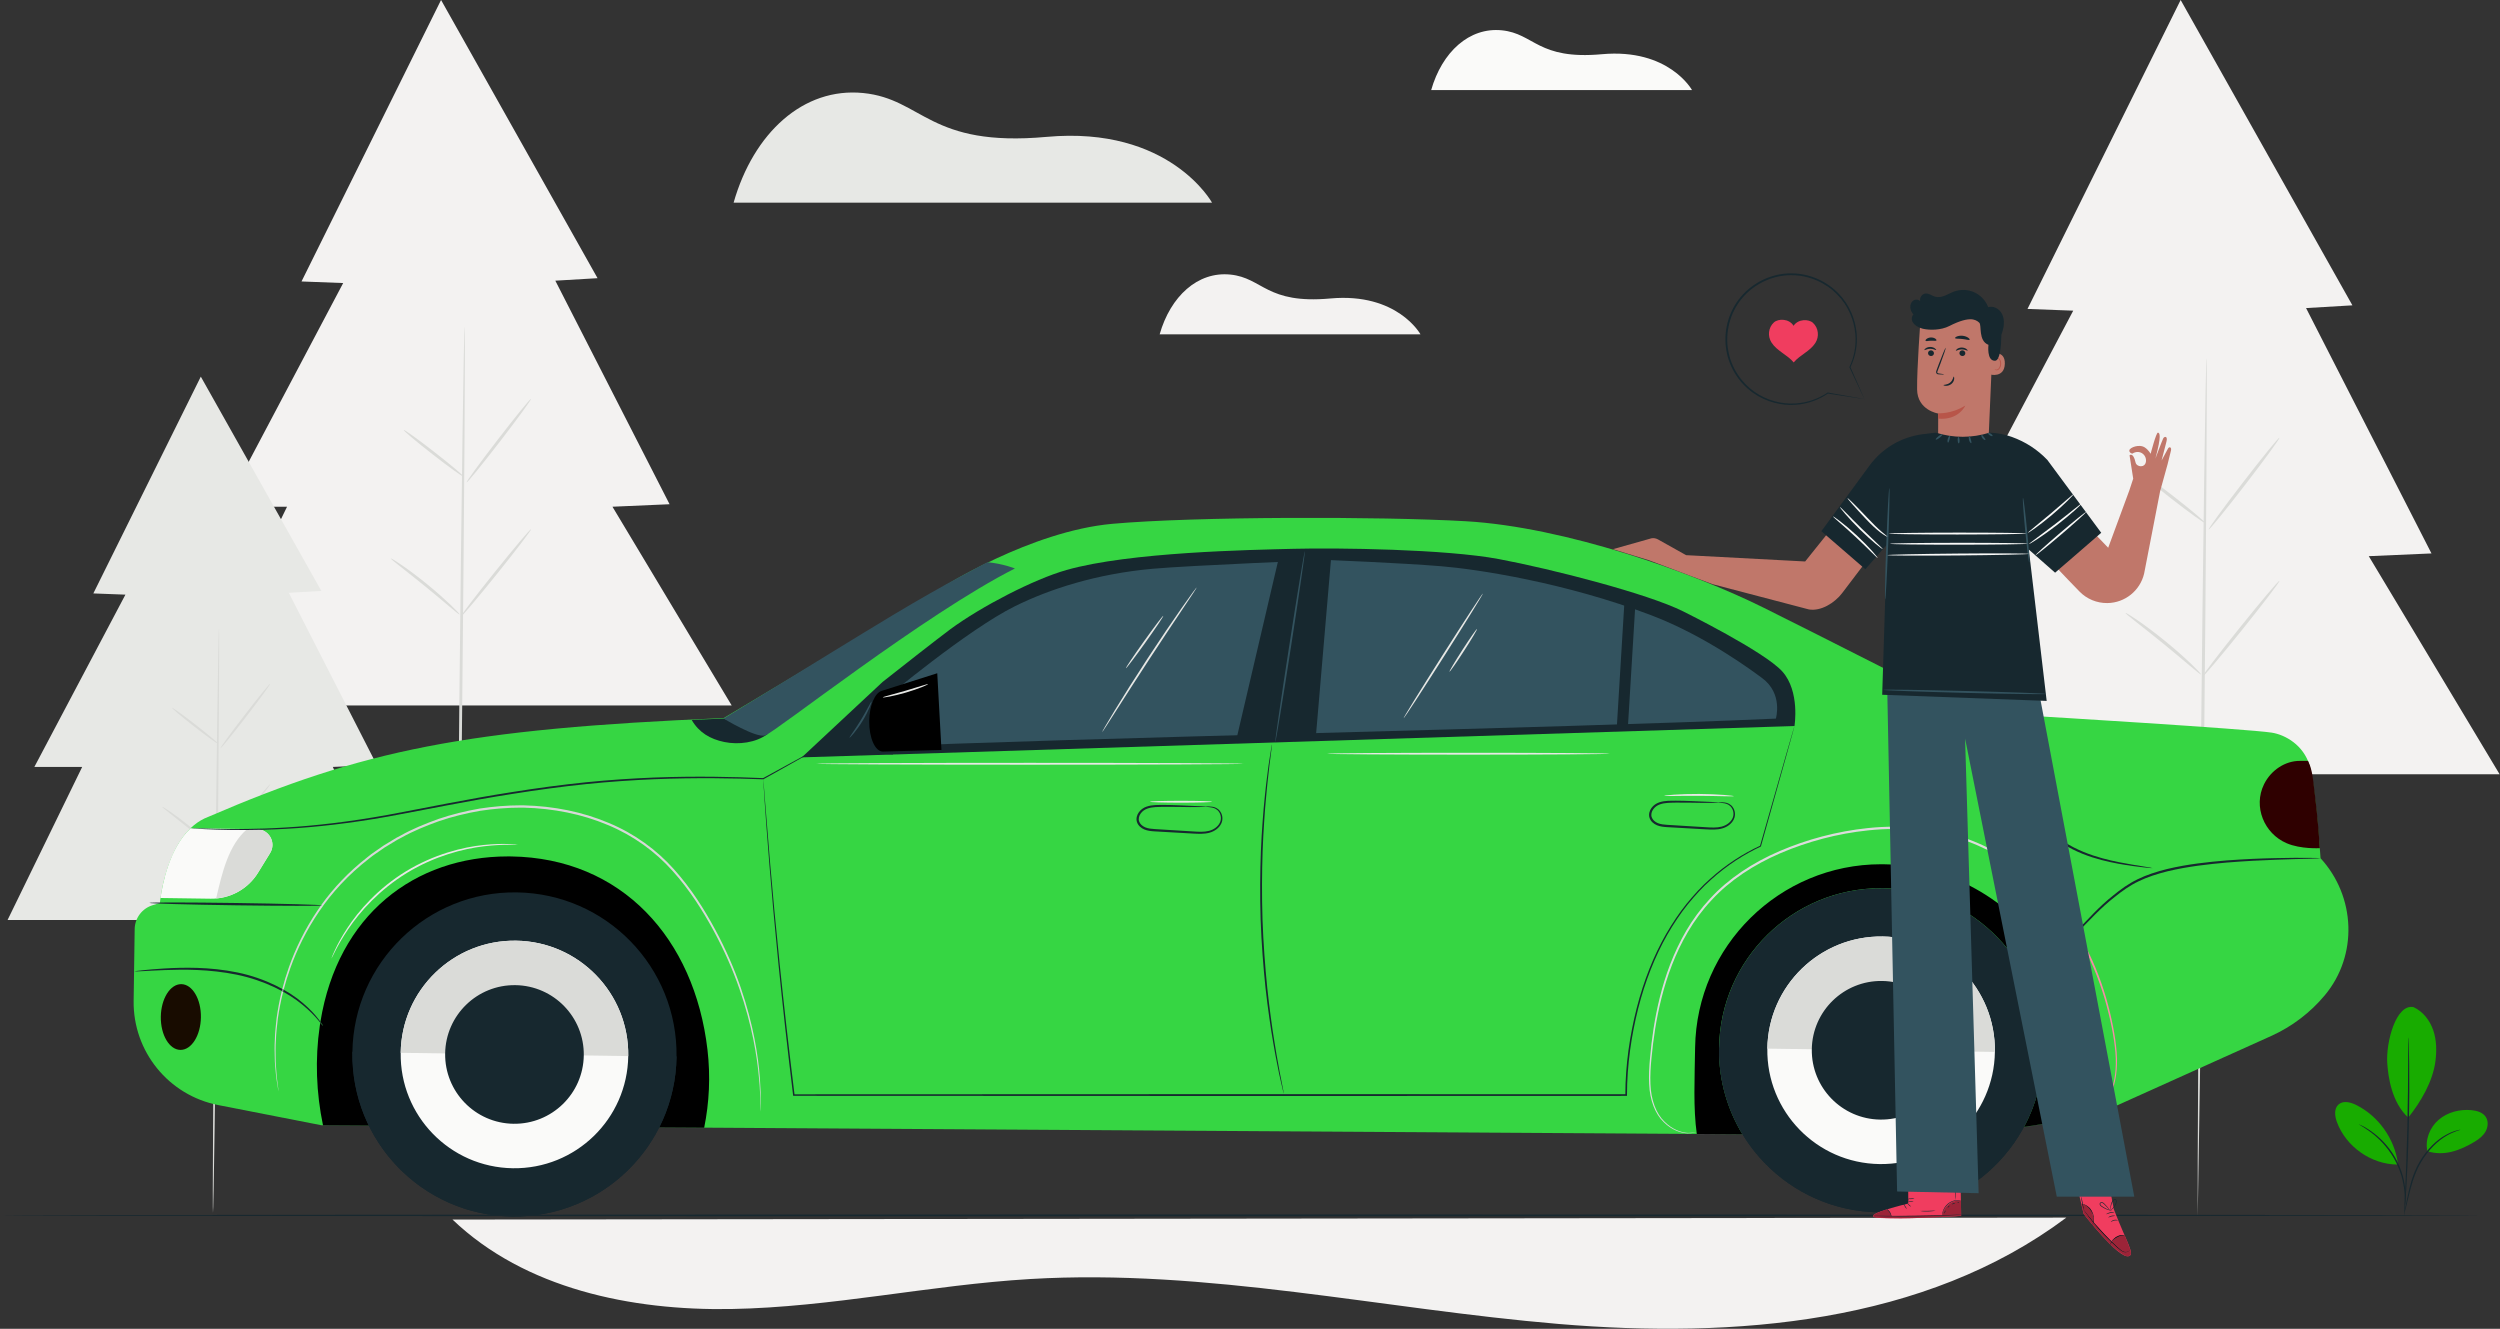 <svg width="920" height="489" viewBox="0 0 920 489" fill="none" xmlns="http://www.w3.org/2000/svg">
<rect x="0" y="0" width="920" height="489" fill="#333333" stroke="none"/>
<g id="3156701 1">
<g clip-path="url(#clip0)">
<g id="g10">
<g id="g12">
<g id="tree2">
<path id="path14" d="M802.479 -0.005L746.119 113.687L762.947 114.325L715.191 204.668H740.275L701.145 284.932H919.864L871.707 204.668L894.783 203.664L848.629 113.368L865.687 112.364L802.479 -0.005Z" fill="#F3F2F1"/>
<path id="path16" d="M812.008 131.879C812.332 131.881 811.888 200.524 811.019 285.176C810.149 369.858 808.756 448.029 808.755 447.706C808.649 429.596 808.98 369.846 809.849 285.165C810.72 200.512 811.685 131.875 812.008 131.879Z" fill="#DADBD8"/>
<path id="path18" d="M838.813 161.107C839.069 161.304 833.452 169.019 826.267 178.337C819.079 187.66 813.048 195.055 812.792 194.857C812.536 194.66 818.155 186.947 825.34 177.624C832.525 168.305 838.559 160.909 838.813 161.107Z" fill="#DADBD8"/>
<path id="path20" d="M811.477 192.439C811.279 192.693 805.727 188.699 799.076 183.516C792.425 178.332 787.196 173.924 787.395 173.671C787.592 173.416 793.144 177.411 799.795 182.593C806.445 187.776 811.675 192.185 811.477 192.439Z" fill="#DADBD8"/>
<path id="path22" d="M809.98 248.208C809.867 248.329 808.309 247.056 805.831 244.968C803.351 242.88 799.935 239.992 796.105 236.869C792.273 233.748 788.753 230.984 786.208 228.979C783.663 226.971 782.103 225.703 782.197 225.567C782.288 225.44 784.019 226.469 786.699 228.312C789.379 230.156 792.995 232.828 796.843 235.963C800.689 239.1 804.037 242.101 806.383 244.353C808.729 246.607 810.087 248.095 809.98 248.208Z" fill="#DADBD8"/>
<path id="path24" d="M838.848 213.735C839.1 213.937 832.943 222.017 825.097 231.78C817.249 241.547 810.685 249.296 810.435 249.095C810.183 248.893 816.34 240.815 824.187 231.048C832.031 221.285 838.596 213.533 838.848 213.735Z" fill="#DADBD8"/>
</g>
<g id="Tree1">
<path id="path26" d="M162.308 -0.005L110.958 103.579L126.291 104.161L82.781 186.472H105.634L69.984 259.6H269.257L225.381 186.472L246.405 185.557L204.357 103.289L219.897 102.373L162.308 -0.005Z" fill="#F3F2F1"/>
<path id="path28" d="M170.991 120.153C171.285 120.156 170.881 182.696 170.089 259.823C169.296 336.975 168.416 424.407 168.121 424.403C167.828 424.4 168.232 336.964 169.024 259.812C169.817 182.685 170.697 120.151 170.991 120.153Z" fill="#DADBD8"/>
<path id="path30" d="M195.413 146.784C195.647 146.963 190.527 153.992 183.981 162.481C177.433 170.976 171.937 177.712 171.704 177.533C171.472 177.353 176.591 170.325 183.139 161.832C189.684 153.341 195.18 146.604 195.413 146.784Z" fill="#DADBD8"/>
<path id="path32" d="M170.507 175.329C170.325 175.563 165.267 171.923 159.208 167.2C153.148 162.477 148.384 158.461 148.564 158.229C148.745 157.997 153.803 161.637 159.864 166.36C165.921 171.081 170.687 175.099 170.507 175.329Z" fill="#DADBD8"/>
<path id="path34" d="M169.143 226.141C169.039 226.252 167.62 225.091 165.361 223.189C163.103 221.285 159.989 218.655 156.501 215.811C153.009 212.967 149.804 210.449 147.484 208.62C145.165 206.791 143.743 205.636 143.831 205.512C143.912 205.396 145.489 206.335 147.931 208.015C150.372 209.693 153.667 212.128 157.173 214.985C160.677 217.843 163.728 220.577 165.865 222.629C168.003 224.681 169.24 226.036 169.143 226.141Z" fill="#DADBD8"/>
<path id="path36" d="M195.444 194.732C195.673 194.917 190.064 202.279 182.916 211.173C175.765 220.071 169.787 227.133 169.557 226.949C169.327 226.764 174.936 219.404 182.087 210.507C189.233 201.612 195.215 194.548 195.444 194.732Z" fill="#DADBD8"/>
<path id="path38" d="M73.898 138.599L34.348 218.381L46.157 218.829L12.645 282.227H30.246L2.788 338.551H147.451L122.478 282.227L138.671 281.521L106.284 218.157L118.254 217.453L73.898 138.599Z" fill="#E7E8E5"/>
<path id="path40" d="M80.585 231.147C80.812 231.149 80.501 279.319 79.891 338.723C79.28 398.147 78.602 446.301 78.375 446.299C78.15 446.296 78.46 398.137 79.07 338.715C79.681 279.311 80.359 231.145 80.585 231.147Z" fill="#DADBD8"/>
<path id="path42" d="M99.396 251.657C99.575 251.796 95.632 257.211 90.591 263.749C85.547 270.291 81.314 275.48 81.135 275.341C80.956 275.204 84.898 269.789 89.941 263.248C94.983 256.709 99.216 251.519 99.396 251.657Z" fill="#DADBD8"/>
<path id="path44" d="M80.213 273.645C80.073 273.824 76.177 271.02 71.51 267.384C66.843 263.745 63.173 260.652 63.313 260.474C63.452 260.295 67.347 263.099 72.015 266.736C76.681 270.374 80.351 273.467 80.213 273.645Z" fill="#DADBD8"/>
<path id="path46" d="M79.163 312.781C79.082 312.865 77.99 311.972 76.249 310.507C74.509 309.041 72.112 307.013 69.425 304.824C66.736 302.633 64.267 300.693 62.48 299.285C60.694 297.877 59.598 296.988 59.666 296.892C59.729 296.803 60.944 297.525 62.825 298.819C64.705 300.112 67.242 301.988 69.943 304.188C72.642 306.389 74.991 308.495 76.637 310.075C78.283 311.656 79.237 312.7 79.163 312.781Z" fill="#DADBD8"/>
<path id="path48" d="M99.419 288.589C99.596 288.731 95.275 294.4 89.77 301.252C84.263 308.105 79.657 313.544 79.481 313.401C79.304 313.26 83.624 307.592 89.131 300.737C94.636 293.888 99.243 288.448 99.419 288.589Z" fill="#DADBD8"/>
</g>
<g id="Ground">
<path id="path50" d="M760.409 448.083C708.308 487.123 638.395 492.671 573.517 487.211C508.641 481.751 444.164 466.817 379.173 470.676C342.365 472.863 306.025 481.067 269.157 481.717C232.291 482.365 193.173 474.271 166.515 448.794L760.409 448.083Z" fill="#F3F2F1"/>
<path id="path58" d="M913.397 447.27C913.397 447.461 708.911 447.616 456.721 447.616C204.444 447.616 0 447.461 0 447.27C0 447.077 204.444 446.923 456.721 446.923C708.911 446.923 913.397 447.077 913.397 447.27Z" fill="#17282F"/>
<path id="path52" d="M269.967 74.579H446.027C446.027 74.579 430.457 46.247 385.139 50.371C341.857 54.308 339.656 36.432 317.649 34.232C295.641 32.031 277.303 48.903 269.967 74.579Z" fill="#E7E8E5"/>
<path id="path54" d="M426.749 123.04H522.747C522.747 123.04 514.257 107.592 489.548 109.84C465.948 111.987 464.748 102.24 452.748 101.04C440.748 99.84 430.749 109.04 426.749 123.04Z" fill="#F3F2F1"/>
<path id="path56" d="M526.671 33.152H622.668C622.668 33.152 614.177 17.704 589.468 19.953C565.868 22.1 564.669 12.353 552.669 11.153C540.669 9.953 530.671 19.153 526.671 33.152Z" fill="#FAFAF9"/>
</g>
<g id="car">
<path id="path60" d="M853.948 315.809C866.905 329.909 867.801 351.56 855.527 366.26C850.257 372.571 843.555 377.746 835.764 381.255L770.241 410.776L723.959 417.937L118.275 414.092L80.325 406.667C62.025 403.087 48.911 386.923 49.18 368.279L49.56 341.909C49.619 337.859 52.283 334.308 56.155 333.117L58.842 332.292C58.842 332.292 61.087 306.439 76.687 300.581C133.529 276.087 171.165 268.224 266.32 264.248L346.687 216.209C346.687 216.209 379.125 195.476 409.363 192.761C439.599 190.048 508.008 190.007 539.368 191.812C576.184 193.929 622.896 210.683 648.948 223.6C669.349 233.716 718.455 258.719 718.455 258.719L746.233 263.373C750.411 263.569 827.125 268.248 835.941 269.6C841.121 270.393 847.693 274.299 849.895 281.583C852.097 288.867 853.948 315.603 853.948 315.603V315.809Z" fill="#36D643"/>
<path id="path62" d="M619.429 224.999C606.337 218.452 571.215 209.424 551.576 205.741C531.939 202.059 492.021 201.552 476.064 201.96C460.109 202.369 415.805 203.128 392.445 209.763C380.429 213.176 361.124 223.173 349.737 231.551C345.787 234.456 328.62 247.908 324.784 250.963L295.052 278.712L660.367 267.181C660.367 267.181 662.471 254.452 655.9 247.113C649.331 239.775 619.429 224.999 619.429 224.999Z" fill="#17282F"/>
<path id="path64" d="M77.539 330.725L59.059 330.459C59.778 325.477 62.221 312.224 70.117 304.801L94.584 305.152C99.048 305.217 101.741 310.117 99.403 313.92L94.952 321.159C91.239 327.192 84.624 330.828 77.539 330.725Z" fill="#FAFAF9"/>
<path id="path66" d="M79.778 329.617C81.698 321.473 84.119 310.783 90.984 305.1L94.584 305.152C99.048 305.217 101.741 310.117 99.403 313.92L94.951 321.157C91.591 326.621 85.845 330.087 79.53 330.624C79.613 330.287 79.696 329.96 79.778 329.617Z" fill="#DADBD8"/>
<path id="path68" d="M259.093 415.212L168.364 414.601C168.365 414.539 168.367 414.473 168.368 414.411L259.14 414.987C259.124 415.061 259.109 415.137 259.093 415.212ZM168.027 414.599L118.898 414.268C118.886 414.211 118.875 414.153 118.863 414.096L168.027 414.408C168.027 414.471 168.027 414.536 168.027 414.599Z" fill="#3E3F42"/>
<path id="path70" d="M168.364 414.601L168.027 414.599C168.027 414.536 168.027 414.471 168.027 414.408L168.368 414.411C168.367 414.473 168.365 414.539 168.364 414.601Z" fill="#353638"/>
<path id="path72" d="M259.14 414.987L168.368 414.411L168.027 414.408L118.863 414.096C116.386 402.243 115.894 389.771 117.669 377.6C117.73 377.183 117.793 376.77 117.858 376.356C118.499 377.141 118.846 377.584 118.909 377.584C118.911 377.584 118.914 377.584 118.915 377.583C118.94 377.565 118.806 377.337 118.528 376.912C118.361 376.676 118.167 376.361 117.916 375.996C124.325 336.608 152.612 315.161 186.929 315.161C187.324 315.161 187.725 315.164 188.121 315.169C228.703 315.755 255.572 345.281 260.352 386.306C261.495 396.113 261.005 405.789 259.14 414.987Z" fill="black"/>
<path id="path74" d="M641.312 417.553L624.443 417.44C624.436 417.395 624.429 417.351 624.423 417.306L641.225 417.412C641.253 417.459 641.283 417.507 641.312 417.553ZM744.725 414.891C744.757 414.829 744.789 414.77 744.823 414.71L770.083 410.8C769.983 410.875 769.885 410.946 769.793 411.012L744.725 414.891Z" fill="#3E3F42"/>
<path id="path76" d="M641.225 417.412L624.423 417.306C623.083 407.78 623.633 396.977 623.799 385.513C624.339 348.105 654.945 318.043 692.235 318.043C692.567 318.043 692.903 318.045 693.236 318.051C717.364 318.399 739.247 330.779 753.42 351.328C752.401 351.913 751.832 352.184 751.859 352.237C751.86 352.24 751.863 352.241 751.868 352.241C751.929 352.241 752.291 352.089 752.927 351.799C753.113 351.72 753.32 351.624 753.547 351.511C763.568 366.123 769.703 384.841 770.003 406.289C770.023 407.813 770.136 409.276 770.199 410.713C770.159 410.743 770.12 410.772 770.083 410.8L744.823 414.71C749.207 406.556 751.749 397.259 751.892 387.363C752.368 354.424 726.051 327.336 693.111 326.86C692.819 326.856 692.523 326.853 692.232 326.853C659.689 326.853 633.079 352.995 632.608 385.643C632.604 385.932 632.601 386.222 632.601 386.509C632.599 397.807 635.748 408.389 641.225 417.412Z" fill="black"/>
<path id="path78" d="M770.084 410.967C770.124 410.939 770.164 410.911 770.205 410.883C770.207 410.904 770.207 410.925 770.208 410.948L770.084 410.967Z" fill="#3E3F42"/>
<path id="path80" d="M632.608 385.643C632.132 418.582 658.451 445.67 691.391 446.144C724.329 446.618 751.417 420.301 751.892 387.363C752.368 354.424 726.051 327.336 693.111 326.86C660.172 326.385 633.083 352.703 632.608 385.643Z" fill="#17282F"/>
<path id="path82" d="M632.617 385.488L632.608 385.643C632.132 418.582 658.451 445.67 691.391 446.144C724.329 446.618 751.417 420.301 751.892 387.363L751.888 387.21L632.617 385.488Z" fill="#17282F"/>
<path id="path84" d="M650.377 385.897C650.044 409.024 668.52 428.043 691.645 428.376C714.772 428.71 733.789 410.232 734.123 387.107C734.456 363.982 715.98 344.963 692.853 344.629C669.729 344.296 650.712 362.773 650.377 385.897Z" fill="#FAFAF9"/>
<path id="path86" d="M692.853 344.629C669.729 344.296 650.712 362.773 650.377 385.897L734.123 387.107C734.456 363.982 715.98 344.963 692.853 344.629Z" fill="#DADBD8"/>
<path id="path88" d="M666.743 386.135C666.54 400.223 677.795 411.806 691.883 412.009C705.969 412.212 717.555 400.958 717.757 386.871C717.96 372.784 706.705 361.199 692.619 360.996C678.531 360.792 666.948 372.048 666.743 386.135Z" fill="#17282F"/>
<path id="path90" d="M129.681 387.182C129.206 420.12 155.523 447.208 188.463 447.683C221.403 448.159 248.491 421.841 248.965 388.901C249.44 355.963 223.123 328.875 190.183 328.399C157.244 327.924 130.156 354.241 129.681 387.182Z" fill="#17282F"/>
<path id="path92" d="M129.691 387.027L129.681 387.182C129.206 420.12 155.523 447.208 188.463 447.683C221.403 448.159 248.491 421.841 248.965 388.901L248.96 388.748L129.691 387.027Z" fill="#17282F"/>
<path id="path94" d="M147.451 387.437C147.117 410.564 165.593 429.582 188.719 429.915C211.845 430.248 230.863 411.772 231.196 388.646C231.529 365.52 213.053 346.503 189.927 346.169C166.801 345.836 147.784 364.312 147.451 387.437Z" fill="#FAFAF9"/>
<path id="path96" d="M189.927 346.169C166.801 345.836 147.784 364.312 147.451 387.437L231.196 388.646C231.529 365.52 213.053 346.503 189.927 346.169Z" fill="#DADBD8"/>
<path id="path98" d="M163.816 387.675C163.613 401.761 174.868 413.344 188.955 413.548C203.041 413.752 214.627 402.497 214.831 388.41C215.033 374.323 203.777 362.737 189.691 362.535C175.604 362.332 164.02 373.587 163.816 387.675Z" fill="#17282F"/>
<path id="path100" d="M66.451 386.365C66.429 386.365 66.407 386.364 66.385 386.364C62.311 386.306 59.085 380.841 59.181 374.159C59.277 367.512 62.622 362.164 66.667 362.164C66.689 362.164 66.711 362.164 66.734 362.165C70.808 362.224 74.033 367.688 73.937 374.371C73.841 381.016 70.495 386.365 66.451 386.365Z" fill="#180C00"/>
<path id="path102" d="M853.948 315.809C853.948 315.839 853.553 315.872 852.797 315.907C851.957 315.937 850.863 315.975 849.499 316.023C846.633 316.096 842.488 316.183 837.369 316.392C832.249 316.564 826.159 316.88 819.413 317.425C812.681 318.032 805.264 318.825 797.691 320.627C793.923 321.573 790.289 322.719 787.004 324.317C783.705 325.896 780.837 327.971 778.211 330.092C772.871 334.232 768.849 338.841 765.191 342.447C761.572 346.093 758.299 348.72 755.84 350.223C754.608 350.967 753.624 351.503 752.927 351.799C752.237 352.113 751.872 352.265 751.859 352.237C751.817 352.153 753.28 351.519 755.66 349.944C758.041 348.369 761.215 345.707 764.763 342.021C768.344 338.389 772.349 333.699 777.719 329.48C780.344 327.333 783.272 325.188 786.637 323.567C789.989 321.923 793.676 320.756 797.488 319.799C805.141 317.979 812.592 317.209 819.349 316.643C826.119 316.137 832.224 315.887 837.349 315.789C842.477 315.657 846.627 315.663 849.496 315.691C850.86 315.709 851.956 315.725 852.796 315.735C853.552 315.755 853.948 315.78 853.948 315.809Z" fill="#17282F"/>
<path id="path104" d="M621.101 417.059C621.039 417.059 620.973 417.059 620.908 417.059C618.716 416.963 615.309 415.997 612.279 412.965C609.144 410.043 607.113 404.863 606.883 398.875C606.727 395.875 606.903 392.668 607.215 389.295C607.497 385.917 607.921 382.358 608.485 378.637C609.659 371.211 611.452 363.106 614.64 354.823C616.243 350.689 618.179 346.516 620.567 342.432C622.969 338.357 625.863 334.404 629.261 330.741C636.016 323.348 644.98 317.465 654.936 313.18C664.915 308.916 675.871 305.935 687.327 304.739C690.572 304.393 693.82 304.22 697.041 304.22C705.173 304.22 713.153 305.329 720.607 307.6C731.039 310.743 740.199 316.319 747.696 322.876C754.515 328.829 759.972 335.633 764.239 342.561C764.065 342.739 763.893 342.912 763.721 343.084C759.452 336.175 753.995 329.392 747.179 323.467C739.739 316.988 730.673 311.493 720.363 308.397C713.004 306.164 705.116 305.069 697.069 305.069C693.868 305.069 690.643 305.243 687.413 305.587C676.057 306.771 665.165 309.729 655.267 313.947C645.391 318.187 636.521 323.992 629.836 331.277C623.059 338.491 618.483 346.899 615.299 355.077C612.108 363.287 610.287 371.34 609.08 378.732C608.501 382.435 608.057 385.979 607.755 389.344C607.423 392.706 607.228 395.887 607.359 398.851C607.547 404.773 609.483 409.832 612.512 412.731C615.448 415.736 618.764 416.737 620.919 416.887C621.113 416.895 621.3 416.897 621.479 416.897C622.316 416.897 622.965 416.817 623.424 416.736C623.883 416.655 624.151 416.575 624.227 416.575C624.241 416.575 624.248 416.577 624.249 416.583C624.249 416.583 623.975 416.677 623.424 416.823C622.904 416.952 622.123 417.059 621.101 417.059Z" fill="#DCDCDC"/>
<path id="path106" d="M768.288 412.006C768.288 412.006 768.527 411.835 769.008 411.54C769.228 411.403 769.491 411.228 769.793 411.012L770.084 410.967C768.959 411.74 768.288 412.006 768.288 412.006ZM770.205 410.883C770.204 410.849 770.203 410.815 770.201 410.782L770.241 410.776L770.544 410.639C770.427 410.725 770.315 410.806 770.205 410.883Z" fill="white"/>
<path id="path108" d="M770.201 410.782C770.2 410.759 770.199 410.736 770.199 410.713C770.453 410.52 770.731 410.303 771.025 410.058C772.683 408.632 774.929 406.156 776.541 402.285C778.205 398.451 778.969 393.263 778.469 387.341C777.957 381.424 776.605 374.735 774.516 367.547C772.388 360.37 769.333 352.693 764.917 345.075C764.628 344.58 764.333 344.085 764.032 343.591C764.205 343.423 764.38 343.252 764.556 343.08C764.887 343.627 765.211 344.173 765.528 344.721C769.952 352.412 772.992 360.151 775.095 367.377C777.157 374.62 778.473 381.329 778.945 387.307C779.405 393.284 778.581 398.547 776.845 402.416C775.165 406.32 772.844 408.794 771.136 410.188C770.929 410.352 770.732 410.501 770.544 410.639L770.241 410.776L770.201 410.782Z" fill="#F68AA6"/>
<path id="path110" d="M769.793 411.012C769.885 410.946 769.983 410.875 770.083 410.8L770.201 410.782C770.203 410.815 770.204 410.849 770.205 410.883C770.164 410.911 770.124 410.939 770.084 410.967L769.793 411.012Z" fill="#999B9B"/>
<path id="path112" d="M770.083 410.8C770.12 410.772 770.159 410.743 770.199 410.713C770.199 410.736 770.2 410.759 770.201 410.782L770.083 410.8Z" fill="#9F7C82"/>
<path id="path114" d="M764.032 343.591C763.929 343.421 763.827 343.253 763.721 343.084C763.893 342.912 764.065 342.739 764.239 342.561C764.345 342.733 764.451 342.907 764.556 343.08C764.38 343.252 764.205 343.423 764.032 343.591Z" fill="#849193"/>
<path id="path116" d="M118.915 377.583C118.854 377.627 118.221 376.771 116.989 375.308C115.763 373.841 113.844 371.832 111.203 369.673C105.969 365.312 97.409 360.809 87.184 358.699C76.95 356.589 67.395 356.76 60.562 356.994C57.134 357.122 54.36 357.287 52.443 357.388C50.525 357.491 49.462 357.528 49.457 357.467C49.454 357.439 49.716 357.388 50.218 357.317C50.82 357.247 51.544 357.161 52.416 357.058C54.328 356.853 57.098 356.599 60.533 356.392C67.376 356.006 76.999 355.731 87.359 357.864C97.718 360.001 106.382 364.668 111.587 369.21C114.216 371.458 116.09 373.556 117.246 375.1C117.858 375.846 118.236 376.499 118.528 376.912C118.806 377.337 118.94 377.565 118.915 377.583Z" fill="#17282F"/>
<path id="path118" d="M118.554 333.185C118.551 333.42 104.311 333.405 86.752 333.153C69.188 332.9 54.957 332.504 54.96 332.268C54.963 332.032 69.2 332.048 86.764 332.3C104.323 332.555 118.557 332.951 118.554 333.185Z" fill="#17282F"/>
<path id="path120" d="M279.945 409.058C279.945 409.058 279.915 408.78 279.896 408.24C279.881 407.667 279.863 406.871 279.837 405.847C279.835 404.795 279.773 403.495 279.681 401.959C279.621 400.423 279.495 398.653 279.297 396.667C278.609 388.727 276.756 377.22 272.051 363.735C269.708 356.997 266.584 349.808 262.579 342.44C258.579 335.081 253.764 327.441 247.46 320.447C241.197 313.433 233.065 307.468 223.591 303.565C214.16 299.579 203.587 297.48 192.743 297.22C192.345 297.215 191.948 297.211 191.552 297.211C186.527 297.211 181.568 297.649 176.72 298.373C171.508 299.277 166.437 300.527 161.585 302.172C156.776 303.913 152.091 305.796 147.792 308.215L146.163 309.075L144.595 310.024C143.553 310.657 142.517 311.285 141.488 311.911C140.499 312.597 139.513 313.28 138.535 313.957L137.072 314.973L135.683 316.071C128.247 321.839 122.109 328.493 117.436 335.441C112.718 342.363 109.293 349.443 106.885 356.143C105.892 358.901 105.071 361.596 104.393 364.203C104.227 364.109 104.061 364.016 103.893 363.924C104.553 361.341 105.351 358.673 106.318 355.941C108.705 349.184 112.121 342.037 116.853 335.043C117.252 334.444 117.663 333.847 118.084 333.252C118.393 333.233 118.554 333.211 118.554 333.185C118.555 333.164 118.427 333.14 118.182 333.115C122.682 326.793 128.399 320.752 135.201 315.452L136.601 314.341L138.075 313.312C139.061 312.625 140.053 311.935 141.052 311.24C142.089 310.608 143.133 309.971 144.183 309.331L145.763 308.369L147.405 307.499C151.739 305.052 156.464 303.144 161.315 301.383C166.208 299.717 171.324 298.451 176.584 297.536C181.479 296.8 186.488 296.359 191.565 296.359C191.961 296.359 192.359 296.361 192.757 296.367C203.709 296.629 214.384 298.755 223.915 302.796C233.487 306.748 241.735 312.82 248.043 319.92C254.393 327.001 259.208 334.697 263.2 342.103C267.197 349.521 270.304 356.758 272.62 363.537C277.272 377.106 279.04 388.67 279.628 396.637C280.231 404.625 279.945 409.058 279.945 409.058ZM102.498 401.625C102.498 401.625 102.431 401.358 102.34 400.827C102.248 400.259 102.122 399.472 101.958 398.46C101.797 397.419 101.568 396.134 101.47 394.595C101.376 393.058 101.097 391.291 101.111 389.285C101.067 387.284 100.98 385.056 101.139 382.62C101.174 380.18 101.493 377.549 101.785 374.716C102.218 371.579 102.831 368.213 103.703 364.68C103.87 364.77 104.036 364.86 104.201 364.952C103.33 368.408 102.707 371.704 102.258 374.78C101.945 377.595 101.604 380.211 101.545 382.64C101.362 385.064 101.425 387.282 101.442 389.276C101.403 391.275 101.655 393.036 101.723 394.571C101.793 396.109 101.995 397.395 102.129 398.437C102.256 399.452 102.354 400.241 102.426 400.812C102.488 401.348 102.498 401.625 102.498 401.625Z" fill="#D8D8D8"/>
<path id="path122" d="M104.201 364.952C104.036 364.86 103.87 364.77 103.703 364.68C103.765 364.428 103.829 364.176 103.893 363.924C104.061 364.016 104.227 364.109 104.393 364.203C104.327 364.453 104.264 364.703 104.201 364.952Z" fill="#849193"/>
<path id="path124" d="M118.084 333.252C118.117 333.207 118.149 333.161 118.182 333.115C118.427 333.14 118.555 333.164 118.554 333.185C118.554 333.211 118.393 333.233 118.084 333.252Z" fill="#849193"/>
<path id="path126" d="M746.333 264.192C746.363 264.197 746.34 264.497 746.273 265.065C746.185 265.728 746.079 266.547 745.948 267.543C745.661 269.692 745.213 272.8 744.928 276.656C744.657 280.501 744.568 285.141 745.545 290.129C746.521 295.099 748.94 300.325 753.048 304.512C757.121 308.727 762.069 311.585 766.76 313.511C771.477 315.444 775.981 316.503 779.765 317.281C783.56 318.041 786.665 318.505 788.805 318.856C789.796 319.023 790.612 319.16 791.271 319.269C791.833 319.372 792.125 319.441 792.121 319.469C792.119 319.499 791.817 319.488 791.247 319.44C790.583 319.372 789.761 319.287 788.76 319.185C786.604 318.933 783.481 318.563 779.652 317.872C775.832 317.165 771.273 316.16 766.465 314.239C761.683 312.321 756.62 309.432 752.435 305.104C748.211 300.805 745.725 295.371 744.775 290.284C743.819 285.173 743.977 280.475 744.328 276.607C744.692 272.729 745.232 269.627 745.619 267.491C745.815 266.421 745.981 265.596 746.104 265.037C746.227 264.477 746.304 264.187 746.333 264.192Z" fill="#17282F"/>
<path id="path128" d="M443.301 296.837C443.303 296.807 443.555 296.781 444.037 296.765C444.519 296.756 445.235 296.733 446.159 296.876C447.063 296.997 448.284 297.469 449.055 298.635C449.84 299.732 450.193 301.5 449.407 303.095C448.653 304.673 447.032 305.912 445.099 306.437C443.163 306.98 441.031 306.864 438.888 306.744C434.563 306.499 429.829 306.229 424.863 305.948C423.616 305.868 422.32 305.752 421.113 305.243C419.927 304.737 418.837 303.824 418.408 302.54C417.972 301.248 418.391 299.868 419.107 298.903C419.812 297.908 420.861 297.2 421.933 296.84C424.109 296.099 426.225 296.256 428.132 296.213C430.059 296.219 431.851 296.275 433.484 296.34C436.637 296.476 439.241 296.588 441.208 296.672C443.031 296.735 444.041 296.763 444.043 296.825C444.043 296.855 443.791 296.887 443.311 296.92C442.829 296.955 442.119 296.987 441.205 297.004C439.376 297.049 436.729 297.005 433.467 296.944C431.836 296.915 430.051 296.895 428.137 296.92C426.233 296.985 424.14 296.885 422.201 297.577C421.232 297.916 420.376 298.52 419.768 299.377C419.161 300.211 418.864 301.307 419.2 302.276C419.523 303.251 420.416 304.031 421.444 304.461C422.485 304.9 423.687 305.02 424.916 305.097C429.881 305.403 434.611 305.693 438.935 305.96C441.083 306.104 443.121 306.229 444.916 305.755C446.688 305.307 448.177 304.197 448.865 302.829C449.583 301.457 449.325 299.917 448.659 298.897C447.999 297.832 446.967 297.377 446.096 297.203C444.332 296.877 443.293 296.928 443.301 296.837Z" fill="#17282F"/>
<path id="path130" d="M631.929 295.279C631.931 295.249 632.183 295.223 632.665 295.207C633.147 295.199 633.863 295.175 634.785 295.319C635.689 295.44 636.911 295.911 637.683 297.077C638.468 298.175 638.821 299.943 638.035 301.537C637.281 303.117 635.66 304.355 633.728 304.88C631.789 305.423 629.659 305.307 627.516 305.187C623.189 304.941 618.457 304.673 613.491 304.391C612.244 304.311 610.948 304.193 609.741 303.685C608.555 303.18 607.464 302.267 607.035 300.983C606.6 299.691 607.017 298.311 607.733 297.345C608.441 296.351 609.489 295.641 610.563 295.283C612.737 294.541 614.852 294.697 616.76 294.656C618.687 294.661 620.479 294.717 622.112 294.784C625.265 294.919 627.869 295.031 629.836 295.115C631.659 295.177 632.669 295.205 632.671 295.268C632.671 295.296 632.419 295.329 631.939 295.363C631.456 295.396 630.747 295.428 629.833 295.447C628.004 295.492 625.356 295.448 622.095 295.387C620.463 295.357 618.677 295.337 616.764 295.363C614.861 295.428 612.767 295.328 610.829 296.02C609.86 296.359 609.004 296.963 608.396 297.82C607.789 298.653 607.492 299.749 607.828 300.719C608.149 301.693 609.044 302.473 610.071 302.904C611.115 303.343 612.315 303.463 613.544 303.54C618.508 303.844 623.239 304.136 627.563 304.403C629.711 304.547 631.749 304.672 633.544 304.197C635.316 303.749 636.804 302.64 637.493 301.272C638.211 299.9 637.953 298.36 637.285 297.34C636.625 296.275 635.595 295.82 634.724 295.644C632.959 295.32 631.92 295.371 631.929 295.279Z" fill="#17282F"/>
<path id="path132" d="M660.367 267.181C660.367 267.181 660.312 267.439 660.18 267.936C660.041 268.447 659.841 269.183 659.579 270.151C659.033 272.117 658.231 275.008 657.188 278.773C655.068 286.331 651.969 297.384 648.032 311.431L648.008 311.513L647.931 311.549C641.847 314.388 635.523 318.387 629.587 323.785C626.568 326.429 623.777 329.543 621.047 332.876C618.348 336.244 615.88 339.973 613.572 343.955C609.02 351.96 605.405 361.128 602.865 371.079C600.368 381.028 598.737 391.784 598.736 402.976V403.291H598.428C558.948 403.303 513.201 403.317 464.669 403.332C399.729 403.306 339.792 403.282 292.131 403.263H291.884L291.853 403.017C287.525 367.646 284.788 338.52 283.141 318.251C282.313 308.116 281.745 300.193 281.375 294.808C281.201 292.124 281.068 290.068 280.977 288.668C280.893 287.281 280.869 286.565 280.869 286.565C280.869 286.565 280.949 287.277 281.061 288.663C281.171 290.063 281.331 292.115 281.539 294.795C281.98 300.191 282.628 308.1 283.456 318.224C285.199 338.483 288.015 367.592 292.407 402.951L292.131 402.706C339.792 402.687 399.729 402.663 464.669 402.636C513.201 402.651 558.948 402.665 598.428 402.676L598.12 402.992C598.137 391.701 599.789 380.937 602.315 370.939C604.884 360.948 608.533 351.74 613.128 343.701C615.456 339.703 617.949 335.957 620.672 332.576C623.427 329.229 626.244 326.107 629.287 323.453C635.275 318.04 641.649 314.04 647.772 311.211L647.672 311.329C651.683 297.301 654.84 286.265 656.997 278.72C658.081 274.965 658.915 272.083 659.481 270.123C659.765 269.161 659.981 268.429 660.131 267.921C660.28 267.428 660.367 267.181 660.367 267.181Z" fill="#17282F"/>
<path id="path134" d="M468.08 273.941C468.092 273.943 468.088 274.056 468.068 274.277C468.041 274.537 468.007 274.857 467.964 275.251C467.851 276.161 467.696 277.409 467.5 278.989C467.283 280.611 467.025 282.595 466.789 284.905C466.545 287.216 466.212 289.84 465.98 292.753C465.712 295.664 465.425 298.852 465.224 302.284C464.956 305.711 464.823 309.381 464.647 313.24C464.392 320.963 464.324 329.46 464.605 338.375C464.927 347.288 465.568 355.765 466.344 363.453C466.781 367.294 467.163 370.947 467.66 374.348C468.093 377.758 468.595 380.92 469.06 383.806C469.487 386.697 469.997 389.292 470.396 391.58C470.788 393.871 471.177 395.834 471.505 397.435C471.807 398.997 472.047 400.232 472.221 401.132C472.288 401.523 472.344 401.841 472.391 402.099C472.424 402.316 472.436 402.429 472.424 402.432C472.412 402.435 472.377 402.327 472.321 402.115C472.257 401.86 472.179 401.548 472.084 401.163C471.879 400.268 471.597 399.041 471.24 397.489C470.872 395.896 470.444 393.939 470.015 391.653C469.579 389.371 469.033 386.779 468.575 383.887C468.079 381.003 467.548 377.84 467.089 374.427C466.567 371.023 466.164 367.367 465.708 363.522C464.896 355.823 464.232 347.331 463.911 338.397C463.628 329.467 463.717 320.951 464.007 313.216C464.201 309.349 464.357 305.673 464.649 302.243C464.876 298.808 465.192 295.617 465.492 292.705C465.755 289.789 466.123 287.167 466.404 284.859C466.677 282.549 466.972 280.568 467.232 278.952C467.483 277.38 467.681 276.136 467.827 275.229C467.896 274.841 467.952 274.523 467.999 274.265C468.041 274.049 468.068 273.939 468.08 273.941Z" fill="#17282F"/>
<path id="path136" d="M282.448 270.139C278.169 273.337 271.813 274.135 266.579 273.065C261.345 271.999 257.228 269.563 254.545 264.945L266.285 264.42L282.448 270.139Z" fill="#17282F"/>
<path id="path138" d="M266.285 264.42C266.285 264.42 278.119 271.632 281.56 270.648C285.001 269.665 340.192 226.04 373.495 209.195C373.495 209.195 369.113 207.424 363.377 206.897C363.377 206.897 347.88 214.74 328.553 226.372C313.849 235.224 298.885 244.501 291.887 248.777C276.593 258.12 266.285 264.42 266.285 264.42Z" fill="#33535F"/>
<path id="path140" d="M304.144 273.676C304.148 273.685 304.02 273.769 303.761 273.923C303.476 274.089 303.093 274.313 302.603 274.599C301.547 275.199 300.031 276.061 298.075 277.172C294.075 279.413 288.281 282.661 280.976 286.756L280.924 286.785L280.861 286.784C270.145 286.397 256.383 286.116 240.62 286.761C232.741 287.097 224.365 287.661 215.639 288.553C206.913 289.459 197.84 290.687 188.548 292.167C172.273 294.708 156.916 297.911 142.864 300.489C128.801 303.011 115.987 304.427 105.199 305.005C94.41 305.625 85.659 305.465 79.625 305.289C76.607 305.199 74.266 305.076 72.679 304.977C71.91 304.929 71.311 304.892 70.874 304.864C70.468 304.835 70.26 304.801 70.26 304.801C70.26 304.801 70.47 304.785 70.878 304.792C71.315 304.804 71.916 304.819 72.685 304.839C74.273 304.892 76.615 304.971 79.632 305.02C85.664 305.113 94.404 305.197 105.171 304.515C115.937 303.875 128.716 302.411 142.752 299.859C156.772 297.251 172.152 294.024 188.44 291.481C197.741 290 206.828 288.776 215.569 287.881C224.312 287 232.703 286.452 240.595 286.137C256.384 285.537 270.159 285.884 280.879 286.349L280.765 286.377C288.112 282.356 293.94 279.168 297.961 276.967C299.941 275.897 301.476 275.071 302.544 274.493C303.047 274.229 303.44 274.023 303.732 273.869C304 273.732 304.139 273.668 304.144 273.676Z" fill="#17282F"/>
<path id="path142" d="M316.727 275.049C400.565 271.305 569.68 268.189 653.519 264.447C653.519 264.447 656.287 255.237 648.395 249.483C645.516 247.384 628.109 234.217 607.779 226.461C575.879 214.293 543.34 209.437 530.329 208.373C515.396 207.152 488.08 206.053 488.08 206.053C488.08 206.053 438.065 208.048 424.108 209.311C403.548 211.169 386.283 216.76 373.495 223.088C356.015 231.739 325.605 257.212 325.605 257.212L304.224 275.049H316.727Z" fill="#33535F"/>
<path id="path144" d="M471.009 203.568L454.829 272.759L484.172 271.824L490.008 203.568H471.009Z" fill="#17282F"/>
<path id="path146" d="M597.861 220.319L595.008 267.187H599.088L601.848 221.784L597.861 220.319Z" fill="#17282F"/>
<path id="path148" d="M319.891 259.177C321.177 260.905 328.628 277.652 328.628 277.652L300.312 275.799L319.891 259.177Z" fill="#17282F"/>
<path id="path150" d="M346.461 275.984L324.873 276.585C322.025 276.545 319.787 271.487 319.877 265.287C319.957 259.744 321.884 255.06 324.415 254.256L344.911 247.751L346.461 275.984Z" fill="black"/>
<path id="path152" d="M480.197 202.777C480.387 202.807 478.1 218.576 475.091 237.995C472.08 257.42 469.488 273.139 469.297 273.109C469.109 273.08 471.395 257.315 474.404 237.889C477.413 218.469 480.007 202.748 480.197 202.777Z" fill="#33535F"/>
<path id="path154" d="M320.733 258.159C320.9 258.221 319.707 261.563 317.431 265.28C315.169 269.007 312.745 271.597 312.613 271.477C312.455 271.347 314.609 268.592 316.839 264.919C319.081 261.256 320.544 258.077 320.733 258.159Z" fill="#33535F"/>
<path id="path156" d="M440.399 216.152C440.419 216.167 440.311 216.363 440.087 216.724C439.813 217.148 439.481 217.663 439.083 218.284C438.129 219.715 436.852 221.632 435.303 223.961C432.099 228.747 427.683 235.361 422.875 242.715C418.065 250.069 413.777 256.771 410.677 261.623C409.167 263.977 407.923 265.916 406.993 267.363C406.585 267.979 406.247 268.488 405.967 268.909C405.727 269.259 405.589 269.436 405.569 269.424C405.548 269.411 405.645 269.209 405.848 268.836C406.097 268.396 406.399 267.864 406.763 267.223C407.569 265.827 408.764 263.825 410.261 261.364C413.255 256.441 417.481 249.695 422.293 242.335C427.104 234.977 431.589 228.4 434.896 223.684C436.551 221.325 437.905 219.427 438.86 218.129C439.303 217.537 439.669 217.048 439.972 216.644C440.232 216.308 440.379 216.139 440.399 216.152Z" fill="#E7E8E5"/>
<path id="path158" d="M428.091 226.627C428.245 226.739 425.293 231.145 421.496 236.469C417.697 241.793 414.491 246.019 414.336 245.908C414.179 245.796 417.131 241.392 420.931 236.065C424.728 230.741 427.933 226.516 428.091 226.627Z" fill="#E7E8E5"/>
<path id="path160" d="M853.688 312.121C853.688 312.121 846.733 312.563 841.488 310.308C833.153 306.728 829.157 296.84 833.128 288.684L833.201 288.533C835.684 283.537 840.836 279.967 846.415 280.003H849.325C849.325 280.003 850.617 282.071 851.219 286.935C852.007 293.303 853.192 302.945 853.688 312.121Z" fill="#2F0000"/>
<path id="path162" d="M545.708 218.399C545.869 218.501 539.468 228.864 531.411 241.539C523.352 254.22 516.689 264.411 516.528 264.308C516.367 264.205 522.767 253.847 530.825 241.167C538.883 228.491 545.545 218.296 545.708 218.399Z" fill="#E7E8E5"/>
<path id="path164" d="M543.539 231.481C543.7 231.584 541.563 235.184 538.765 239.521C535.967 243.859 533.568 247.289 533.407 247.185C533.245 247.081 535.384 243.483 538.181 239.144C540.979 234.808 543.379 231.377 543.539 231.481Z" fill="#E7E8E5"/>
<path id="path166" d="M341.511 251.769C341.58 251.939 338.003 253.519 333.38 254.863C328.759 256.22 324.896 256.815 324.863 256.635C324.823 256.439 328.599 255.544 333.185 254.197C337.773 252.861 341.439 251.581 341.511 251.769Z" fill="#E7E8E5"/>
<path id="path168" d="M457.579 281.068C457.579 281.26 422.393 281.416 378.999 281.416C335.589 281.416 300.411 281.26 300.411 281.068C300.411 280.877 335.589 280.721 378.999 280.721C422.393 280.721 457.579 280.877 457.579 281.068Z" fill="#E7E8E5"/>
<path id="path170" d="M446.027 295.039C446.027 295.231 440.913 295.387 434.608 295.387C428.301 295.387 423.189 295.231 423.189 295.039C423.189 294.847 428.301 294.692 434.608 294.692C440.913 294.692 446.027 294.847 446.027 295.039Z" fill="#E7E8E5"/>
<path id="path172" d="M190.529 310.875C190.528 310.899 190.227 310.908 189.656 310.904C189.087 310.912 188.247 310.855 187.165 310.88C185.004 310.869 181.872 310.977 178.04 311.441C170.405 312.327 159.853 315.067 149.78 321.219C139.701 327.368 132.44 335.503 128.163 341.888C125.999 345.084 124.471 347.82 123.493 349.747C122.977 350.699 122.645 351.469 122.377 351.973C122.119 352.483 121.974 352.745 121.952 352.736C121.93 352.727 122.033 352.445 122.249 351.916C122.476 351.393 122.77 350.601 123.251 349.627C124.158 347.657 125.628 344.869 127.754 341.616C131.956 335.116 139.232 326.84 149.419 320.625C159.597 314.408 170.284 311.72 177.984 310.952C181.851 310.549 185.003 310.515 187.171 310.609C188.256 310.627 189.095 310.728 189.664 310.764C190.232 310.813 190.531 310.851 190.529 310.875Z" fill="#E7E8E5"/>
<path id="path174" d="M592.428 277.368C592.428 277.56 569.132 277.716 540.401 277.716C511.661 277.716 488.369 277.56 488.369 277.368C488.369 277.176 511.661 277.021 540.401 277.021C569.132 277.021 592.428 277.176 592.428 277.368Z" fill="#E7E8E5"/>
<path id="path176" d="M638.053 292.992C638.047 293.091 636.609 293.071 634.292 293.016C631.975 292.961 628.777 292.887 625.243 292.867C621.709 292.848 618.509 292.889 616.192 292.92C613.875 292.949 612.439 292.953 612.432 292.855C612.427 292.763 613.853 292.584 616.173 292.429C618.491 292.273 621.7 292.153 625.247 292.172C628.792 292.192 632.001 292.345 634.317 292.525C636.633 292.707 638.06 292.899 638.053 292.992Z" fill="#E7E8E5"/>
</g>
<g id="man">
<path id="path178" d="M722.476 172.145C717.351 172.145 713.203 167.981 713.221 162.856L713.261 152.183C713.261 152.183 705.588 150.989 705.493 143.316C705.397 135.644 706.729 118.027 706.729 118.027C715.611 114.209 725.861 115.497 733.521 121.393L731.708 163.551C731.361 168.395 727.332 172.145 722.476 172.145Z" fill="#C0776A"/>
<path id="path180" d="M713.248 152.072C713.248 152.072 718.097 152.467 723.251 149.229C723.251 149.229 720.888 154.751 713.231 154.06L713.248 152.072Z" fill="#B85549"/>
<path id="path182" d="M732.671 130.217C732.801 130.16 737.943 128.657 737.775 133.903C737.608 139.148 732.376 137.897 732.371 137.748C732.367 137.596 732.671 130.217 732.671 130.217Z" fill="#C0776A"/>
<path id="path184" d="M734.037 135.812C734.061 135.795 734.127 135.879 734.279 135.953C734.427 136.028 734.684 136.084 734.961 135.989C735.521 135.804 736.016 134.94 736.072 133.995C736.101 133.517 736.015 133.06 735.857 132.679C735.711 132.289 735.471 132.013 735.193 131.955C734.917 131.881 734.715 132.043 734.645 132.188C734.571 132.333 734.601 132.439 734.572 132.447C734.559 132.459 734.463 132.355 734.512 132.139C734.537 132.036 734.603 131.915 734.729 131.817C734.859 131.719 735.045 131.672 735.239 131.7C735.643 131.741 735.995 132.125 736.168 132.544C736.363 132.965 736.469 133.48 736.437 134.016C736.371 135.072 735.797 136.044 735.032 136.239C734.66 136.323 734.355 136.201 734.201 136.073C734.043 135.939 734.019 135.82 734.037 135.812Z" fill="#B85549"/>
<path id="path186" d="M709.512 129.917C709.493 130.496 709.965 130.989 710.569 131.023C711.173 131.055 711.677 130.613 711.699 130.035C711.72 129.456 711.247 128.96 710.644 128.928C710.04 128.896 709.533 129.339 709.512 129.917Z" fill="#17282F"/>
<path id="path188" d="M708.18 128.819C708.316 128.963 709.147 128.348 710.325 128.351C711.504 128.337 712.368 128.944 712.496 128.8C712.56 128.736 712.42 128.477 712.044 128.203C711.673 127.929 711.04 127.665 710.305 127.668C709.571 127.672 708.953 127.943 708.599 128.219C708.236 128.497 708.113 128.756 708.18 128.819Z" fill="#17282F"/>
<path id="path190" d="M721.06 129.917C721.04 130.495 721.512 130.989 722.117 131.023C722.72 131.055 723.225 130.613 723.245 130.035C723.267 129.456 722.792 128.96 722.189 128.928C721.587 128.896 721.08 129.339 721.06 129.917Z" fill="#17282F"/>
<path id="path192" d="M719.771 129.039C719.905 129.183 720.737 128.568 721.915 128.571C723.093 128.557 723.957 129.164 724.087 129.02C724.149 128.956 724.012 128.699 723.633 128.423C723.263 128.151 722.631 127.885 721.896 127.888C721.161 127.892 720.544 128.163 720.188 128.439C719.827 128.717 719.704 128.975 719.771 129.039Z" fill="#17282F"/>
<path id="path194" d="M715.491 137.784C715.497 137.716 714.764 137.591 713.576 137.439C713.275 137.407 712.991 137.347 712.94 137.141C712.868 136.924 712.995 136.6 713.14 136.249C713.423 135.52 713.72 134.757 714.031 133.956C715.267 130.692 716.163 128.008 716.029 127.96C715.897 127.911 714.788 130.517 713.553 133.781C713.255 134.587 712.971 135.353 712.7 136.088C712.585 136.429 712.391 136.819 712.544 137.269C712.624 137.495 712.845 137.657 713.039 137.709C713.231 137.768 713.4 137.772 713.551 137.781C714.744 137.845 715.487 137.851 715.491 137.784Z" fill="#17282F"/>
<path id="path196" d="M718.96 138.599C718.769 138.588 718.767 139.868 717.672 140.776C716.577 141.688 715.213 141.544 715.204 141.723C715.185 141.803 715.507 141.972 716.083 141.987C716.648 142.007 717.472 141.825 718.143 141.269C718.811 140.712 719.099 139.969 719.143 139.444C719.191 138.909 719.049 138.592 718.96 138.599Z" fill="#17282F"/>
<path id="path198" d="M719.465 124.419C719.581 124.739 720.759 124.587 722.143 124.753C723.529 124.893 724.644 125.299 724.828 125.011C724.909 124.873 724.716 124.572 724.264 124.261C723.817 123.951 723.104 123.656 722.275 123.564C721.444 123.473 720.683 123.605 720.179 123.811C719.672 124.015 719.416 124.267 719.465 124.419Z" fill="#17282F"/>
<path id="path200" d="M708.615 125.407C708.821 125.675 709.633 125.396 710.611 125.384C711.587 125.336 712.413 125.564 712.604 125.284C712.687 125.148 712.557 124.88 712.196 124.625C711.84 124.373 711.244 124.167 710.572 124.187C709.901 124.208 709.32 124.451 708.98 124.725C708.635 125.001 708.521 125.276 708.615 125.407Z" fill="#17282F"/>
<path id="path202" d="M702.991 113.183C702.908 112.232 703.263 111.211 704.036 110.652C704.811 110.093 706.009 110.128 706.639 110.847C706.279 109.565 707.327 108.088 708.655 108.003C709.905 107.924 710.973 108.869 712.181 109.201C713.363 109.524 714.629 109.244 715.765 108.787C716.899 108.331 717.96 107.699 719.111 107.279C721.508 106.403 724.249 106.513 726.569 107.579C728.891 108.644 730.76 110.651 731.66 113.04C733.337 112.516 735.244 113.368 736.279 114.789C737.313 116.211 737.579 118.077 737.373 119.823C737.233 121.003 736.893 122.143 736.496 123.265L736.504 123.56C736.424 127.78 735.948 132.735 734.148 132.761C731.009 132.809 731.757 126.899 731.757 126.899C727.907 125.411 729.341 119.643 728.38 118.768C727.416 117.893 725.403 115.859 717.341 119.98C714.212 121.579 710.051 121.529 707.779 121.013L707.577 120.972L707.531 120.963L707.464 120.936C706.74 120.748 706.041 120.467 705.396 120.06C704.668 119.597 704.004 118.972 703.693 118.165C703.384 117.359 703.5 116.351 704.133 115.763C703.539 115.017 703.072 114.133 702.991 113.183Z" fill="#17282F"/>
<path id="path204" d="M797.831 165.055C797.635 165.377 795.455 169.487 795.455 169.487C795.455 169.487 797.192 162.759 797.255 162.515C797.819 160.317 796.457 160.545 796.06 161.331C795.648 162.143 793.187 168.763 793.187 168.763C795.497 160.112 794.776 159.349 794.125 159.213C793.476 159.077 791.439 166.987 791.439 166.987C791.439 166.987 790.705 165.636 789.351 164.703C787.261 163.267 783.78 164.701 783.612 165.685C783.444 166.669 784.687 166.944 784.687 166.944C787.305 165.257 789.989 167.301 789.715 169.799C789.44 172.296 786.277 171.949 785.883 170.172C785.017 166.271 783.675 167.539 783.675 167.539L785.02 176.143L783.596 180.469L775.816 201.575L760.94 186.083C760.94 186.083 752.985 203.665 752.797 204.256C752.672 204.652 760.257 212.541 765.244 217.671C767.944 220.448 771.665 221.985 775.537 221.929C781.997 221.837 787.565 217.359 789.041 211.068L794.924 180.757L797.679 170.824C797.679 170.824 798.673 166.789 798.908 165.845C799.223 164.599 798.347 164.207 797.831 165.055Z" fill="#C0776A"/>
<path id="path206" d="M665.644 224.265C670.081 225.047 675.181 221.856 677.905 218.267L688.989 203.665L675.965 192.051L664.296 206.623L620.477 204.299L610.128 198.499C609.417 198.1 608.595 197.952 607.791 198.077L593.548 202.096L606.912 206.201L630.231 214.976L665.644 224.265Z" fill="#C0776A"/>
<path id="path208" d="M764.952 439.001L766.788 446.712C766.788 446.712 779.4 463.094 783.291 462.292C785.84 461.768 782.708 457.495 777.909 445.052L776.903 439.912L764.952 439.001Z" fill="#F03D5F"/>
<path id="path210" d="M783.804 459.873C783.804 459.873 783.791 459.963 783.704 460.106C783.617 460.246 783.456 460.447 783.173 460.6C782.897 460.759 782.507 460.87 782.052 460.847C781.593 460.825 781.097 460.629 780.624 460.324C778.837 458.964 776.623 456.844 774.268 454.399C771.925 451.941 769.979 449.559 768.631 447.794C767.959 446.906 767.432 446.179 767.077 445.67C766.936 445.459 766.804 445.264 766.676 445.076C766.588 444.939 766.544 444.864 766.551 444.859C766.557 444.855 766.615 444.918 766.717 445.047C766.856 445.227 767.001 445.412 767.156 445.612C767.627 446.218 768.163 446.906 768.769 447.685C770.149 449.422 772.113 451.777 774.447 454.227C776.787 456.66 779.004 458.815 780.721 460.176C781.616 460.834 782.599 460.812 783.129 460.515C783.677 460.232 783.779 459.848 783.804 459.873Z" fill="#17282F"/>
<path id="path212" d="M782.017 454.608C782.015 454.625 781.944 454.622 781.817 454.618C781.643 454.613 781.359 454.608 780.999 454.661C780.38 454.743 779.543 455.016 778.728 455.522C777.904 456.015 777.317 456.668 777.025 457.222C776.727 457.772 776.645 458.164 776.603 458.152C776.579 458.149 776.599 457.739 776.869 457.141C777.131 456.543 777.743 455.82 778.599 455.309C779.443 454.785 780.329 454.527 780.98 454.487C781.635 454.44 782.027 454.584 782.017 454.608Z" fill="#17282F"/>
<path id="path214" d="M770.077 450.763C770.035 450.752 770.209 450.211 770.311 449.316C770.421 448.428 770.311 447.158 769.676 445.937C769.06 444.717 768.061 443.897 767.267 443.506C766.465 443.1 765.891 443.055 765.9 443.006C765.901 442.992 766.044 442.991 766.299 443.027C766.555 443.065 766.919 443.158 767.343 443.346C768.187 443.711 769.253 444.548 769.897 445.825C770.557 447.089 770.645 448.436 770.484 449.337C770.413 449.794 770.313 450.153 770.232 450.396C770.151 450.639 770.093 450.768 770.077 450.763Z" fill="#17282F"/>
<path id="path216" d="M765.755 440.309C765.824 440.284 766.217 441.355 766.453 442.725C766.684 444.094 766.932 445.175 766.877 445.195C766.803 445.222 766.44 444.137 766.211 442.771C765.975 441.408 765.695 440.332 765.755 440.309Z" fill="#17282F"/>
<path id="path218" d="M778.133 446.139C778.128 446.213 777.413 446.191 776.569 446.391C775.725 446.58 775.092 446.913 775.055 446.849C775.017 446.799 775.623 446.349 776.513 446.148C777.403 445.94 778.145 446.077 778.133 446.139Z" fill="#17282F"/>
<path id="path220" d="M778.393 447.46C778.383 447.534 777.785 447.471 777.084 447.642C776.381 447.804 775.876 448.128 775.835 448.068C775.789 448.022 776.267 447.577 777.027 447.4C777.785 447.217 778.411 447.399 778.393 447.46Z" fill="#17282F"/>
<path id="path222" d="M779.399 449.117C779.377 449.188 778.771 448.994 778.04 449.168C777.307 449.327 776.843 449.764 776.792 449.711C776.735 449.679 777.168 449.106 777.985 448.925C778.8 448.735 779.439 449.064 779.399 449.117Z" fill="#17282F"/>
<path id="path224" d="M777.265 445.585C777.263 445.601 777.112 445.591 776.843 445.539C776.575 445.488 776.189 445.396 775.727 445.237C775.263 445.079 774.723 444.853 774.155 444.539C773.869 444.382 773.581 444.206 773.288 444.001C773.012 443.784 772.665 443.511 772.659 443.03C772.688 442.522 773.256 442.323 773.62 442.429C774.011 442.528 774.271 442.797 774.499 443.017C774.96 443.47 775.348 443.903 775.657 444.282C775.967 444.659 776.197 444.979 776.349 445.204C776.501 445.43 776.573 445.563 776.561 445.572C776.529 445.596 776.171 445.115 775.524 444.396C775.201 444.036 774.804 443.618 774.34 443.182C774.111 442.965 773.864 442.735 773.565 442.667C773.28 442.594 772.909 442.747 772.905 443.046C772.896 443.336 773.175 443.616 773.431 443.804C773.709 444.003 773.993 444.182 774.267 444.34C774.816 444.659 775.339 444.896 775.785 445.072C776.684 445.423 777.275 445.546 777.265 445.585Z" fill="#17282F"/>
<path id="path226" d="M776.603 445.427C776.585 445.425 776.581 445.287 776.588 445.04C776.597 444.792 776.612 444.435 776.668 443.992C776.727 443.552 776.823 443.02 777.063 442.468C777.189 442.195 777.337 441.917 777.561 441.661C777.761 441.428 778.153 441.123 778.569 441.341C778.959 441.585 778.952 442.034 778.919 442.347C778.867 442.68 778.767 442.977 778.643 443.253C778.396 443.803 778.052 444.227 777.743 444.548C777.429 444.868 777.143 445.091 776.939 445.234C776.735 445.376 776.612 445.439 776.603 445.427C776.576 445.392 777.031 445.077 777.613 444.429C777.896 444.101 778.212 443.683 778.435 443.161C778.545 442.901 778.633 442.612 778.677 442.317C778.715 442.032 778.673 441.682 778.451 441.56C778.223 441.424 777.933 441.606 777.74 441.824C777.545 442.043 777.393 442.311 777.272 442.563C777.032 443.079 776.92 443.589 776.84 444.018C776.697 444.884 776.644 445.43 776.603 445.427Z" fill="#17282F"/>
<path id="path228" d="M782.444 462.244C782.279 462.206 782.132 462.156 782.023 462.108C782.169 462.164 782.309 462.21 782.444 462.244ZM777.128 458.461C776.976 458.32 776.823 458.175 776.669 458.027C776.671 458.024 776.671 458.023 776.672 458.022C776.824 458.171 776.976 458.316 777.128 458.461ZM776.608 457.967C776.407 457.771 776.204 457.568 776.003 457.358C775.995 457.351 775.988 457.344 775.981 457.336C776.191 457.548 776.4 457.756 776.609 457.96C776.609 457.963 776.608 457.965 776.608 457.967ZM782.795 456.779C782.52 456.127 782.209 455.41 781.868 454.62C781.953 454.809 782.352 455.699 782.795 456.779ZM768.805 449.241C768.288 448.613 767.82 448.034 767.419 447.524H767.425C767.769 447.959 768.24 448.548 768.805 449.241ZM767.024 447.015H767.02C766.94 446.91 766.861 446.808 766.788 446.712C766.791 446.715 766.873 446.822 767.024 447.015Z" fill="#8C8F8F"/>
<path id="path230" d="M767.419 447.524C767.277 447.346 767.144 447.175 767.02 447.015H767.024C767.127 447.147 767.261 447.317 767.425 447.524H767.419Z" fill="#0C1418"/>
<path id="path232" d="M766.788 446.712L765.901 443.012C765.903 443.013 765.905 443.015 765.908 443.017L766.788 446.712Z" fill="#8C8F8F"/>
<path id="path234" d="M782.983 462.308C782.797 462.308 782.611 462.283 782.444 462.244C782.309 462.21 782.169 462.164 782.023 462.108C782.021 462.106 782.02 462.106 782.017 462.106C781.803 462.008 779.585 460.74 777.128 458.461C776.976 458.316 776.824 458.171 776.672 458.022C776.732 457.863 776.833 457.575 777.025 457.222C777.032 457.21 777.039 457.197 777.045 457.185C778.349 458.439 779.563 459.516 780.624 460.324C781.097 460.629 781.593 460.825 782.052 460.847C782.091 460.849 782.129 460.849 782.168 460.849C782.573 460.849 782.921 460.746 783.173 460.6C783.456 460.447 783.617 460.246 783.704 460.106C783.791 459.963 783.804 459.873 783.804 459.873C783.804 459.872 783.803 459.872 783.801 459.872C783.772 459.872 783.661 460.241 783.129 460.515C782.911 460.637 782.613 460.713 782.277 460.713C781.801 460.713 781.247 460.561 780.721 460.176C779.691 459.359 778.48 458.256 777.171 456.98C777.179 456.967 777.188 456.951 777.197 456.936C777.521 456.453 778.043 455.932 778.728 455.522C779.543 455.016 780.38 454.743 780.999 454.661C781.252 454.624 781.468 454.616 781.636 454.616C781.705 454.616 781.765 454.617 781.817 454.618C781.835 454.618 781.852 454.62 781.868 454.62C782.209 455.41 782.52 456.127 782.795 456.779C783.459 458.395 784.221 460.435 784.179 461.189C784.129 462.067 783.553 462.308 782.983 462.308ZM776.609 457.96C776.4 457.756 776.191 457.548 775.981 457.336C773.976 455.255 771.855 452.86 770.077 450.763H770.079C770.096 450.763 770.152 450.634 770.232 450.396C770.271 450.28 770.313 450.137 770.356 449.971C771.468 451.327 772.789 452.848 774.268 454.399C775.175 455.341 776.061 456.235 776.909 457.055C776.896 457.084 776.881 457.112 776.869 457.141C776.709 457.495 776.636 457.784 776.609 457.96ZM778.648 455.279C779.243 454.823 780.003 454.46 780.917 454.46C781.031 454.46 781.145 454.465 781.263 454.477C781.253 454.477 781.245 454.477 781.236 454.477C781.156 454.477 781.071 454.48 780.98 454.487C780.341 454.527 779.476 454.776 778.648 455.279ZM774.767 454.558C774.66 454.448 774.553 454.339 774.447 454.227C773.777 453.524 773.137 452.828 772.533 452.153L774.767 454.558ZM770.073 450.758C769.627 450.23 769.201 449.722 768.805 449.241C768.24 448.548 767.769 447.959 767.425 447.524C767.261 447.317 767.127 447.147 767.024 447.015C766.873 446.822 766.791 446.715 766.788 446.712L765.908 443.017C765.94 443.039 766.071 443.064 766.273 443.12C766.497 444.303 766.801 445.195 766.875 445.195C766.875 445.195 766.876 445.195 766.877 445.195C766.925 445.176 766.739 444.336 766.536 443.2C766.744 443.27 766.992 443.365 767.267 443.506C768.061 443.897 769.06 444.717 769.676 445.937C770.311 447.158 770.421 448.428 770.311 449.316C770.301 449.395 770.292 449.471 770.283 449.544C769.721 448.872 769.215 448.247 768.769 447.685C768.163 446.906 767.627 446.218 767.156 445.612C767.001 445.412 766.856 445.227 766.717 445.047C766.619 444.923 766.561 444.859 766.551 444.859C766.544 444.864 766.588 444.939 766.676 445.076C766.804 445.264 766.936 445.459 767.077 445.67C767.432 446.179 767.959 446.906 768.631 447.794C769.099 448.406 769.637 449.092 770.24 449.829C770.152 450.377 770.056 450.711 770.073 450.758Z" fill="#9C2438"/>
<path id="path236" d="M782.168 460.849C782.129 460.849 782.091 460.849 782.052 460.847C781.593 460.825 781.097 460.629 780.624 460.324C779.563 459.516 778.349 458.439 777.045 457.185C777.064 457.149 777.084 457.115 777.107 457.079L777.113 457.085C777.113 457.085 777.132 457.047 777.171 456.98C778.48 458.256 779.691 459.359 780.721 460.176C781.247 460.561 781.801 460.713 782.277 460.713C782.613 460.713 782.911 460.637 783.129 460.515C783.661 460.241 783.772 459.872 783.801 459.872C783.803 459.872 783.804 459.872 783.804 459.873C783.804 459.873 783.791 459.963 783.704 460.106C783.617 460.246 783.456 460.447 783.173 460.6C782.921 460.746 782.573 460.849 782.168 460.849ZM776.909 457.055C776.061 456.235 775.175 455.341 774.268 454.399C772.789 452.848 771.468 451.327 770.356 449.971C770.372 449.91 770.387 449.844 770.403 449.775C770.399 449.824 770.396 449.849 770.396 449.849L772.533 452.153C773.137 452.828 773.777 453.524 774.447 454.227C774.553 454.339 774.66 454.448 774.767 454.558L776.972 456.934C776.949 456.975 776.929 457.015 776.909 457.055ZM770.24 449.829C769.637 449.092 769.099 448.406 768.631 447.794C767.959 446.906 767.432 446.179 767.077 445.67C766.936 445.459 766.804 445.264 766.676 445.076C766.588 444.939 766.544 444.864 766.551 444.859C766.561 444.859 766.619 444.923 766.717 445.047C766.856 445.227 767.001 445.412 767.156 445.612C767.627 446.218 768.163 446.906 768.769 447.685C769.215 448.247 769.721 448.872 770.283 449.544C770.268 449.646 770.255 449.74 770.24 449.829Z" fill="#0C1418"/>
<path id="path238" d="M776.669 458.027C776.649 458.006 776.628 457.987 776.608 457.967C776.608 457.965 776.609 457.963 776.609 457.96C776.636 457.784 776.709 457.495 776.869 457.141C776.881 457.112 776.896 457.084 776.909 457.055C776.929 457.015 776.949 456.975 776.972 456.934L777.107 457.079C777.084 457.115 777.064 457.149 777.045 457.185C777.039 457.197 777.032 457.21 777.025 457.222C776.833 457.575 776.732 457.863 776.672 458.022C776.671 458.023 776.671 458.024 776.669 458.027ZM777.197 456.936C777.383 456.622 777.876 455.872 778.648 455.279C779.476 454.776 780.341 454.527 780.98 454.487C781.071 454.48 781.156 454.477 781.236 454.477C781.245 454.477 781.253 454.477 781.263 454.477C781.452 454.496 781.649 454.53 781.851 454.583C781.851 454.583 781.857 454.596 781.868 454.62C781.852 454.62 781.835 454.618 781.817 454.618C781.765 454.617 781.705 454.616 781.636 454.616C781.468 454.616 781.252 454.624 780.999 454.661C780.38 454.743 779.543 455.016 778.728 455.522C778.043 455.932 777.521 456.453 777.197 456.936Z" fill="#0C1418"/>
<path id="path240" d="M770.079 450.763H770.077C770.076 450.76 770.075 450.759 770.073 450.758C770.056 450.711 770.152 450.377 770.24 449.829C770.255 449.74 770.268 449.646 770.283 449.544C770.292 449.471 770.301 449.395 770.311 449.316C770.421 448.428 770.311 447.158 769.676 445.937C769.06 444.717 768.061 443.897 767.267 443.506C766.992 443.365 766.744 443.27 766.536 443.2C766.535 443.191 766.533 443.183 766.532 443.173C767.479 443.475 769.22 444.239 769.792 445.892C770.495 447.916 770.429 449.429 770.403 449.775C770.387 449.844 770.372 449.91 770.356 449.971C770.313 450.137 770.271 450.28 770.232 450.396C770.152 450.634 770.096 450.763 770.079 450.763ZM766.273 443.12C766.071 443.064 765.94 443.039 765.908 443.017C765.905 443.015 765.903 443.013 765.901 443.012L765.9 443.006C765.9 443.006 766.04 443.032 766.268 443.095C766.269 443.103 766.272 443.112 766.273 443.12Z" fill="#0C1418"/>
<path id="path242" d="M766.875 445.195C766.801 445.195 766.497 444.303 766.273 443.12C766.272 443.112 766.269 443.103 766.268 443.095C766.347 443.116 766.435 443.142 766.532 443.173C766.533 443.183 766.535 443.191 766.536 443.2C766.739 444.336 766.925 445.176 766.877 445.195C766.876 445.195 766.875 445.195 766.875 445.195Z" fill="#0C1418"/>
<path id="path244" d="M702.252 442.899L702.193 432.613L721.457 432.38L721.703 447.425L720.509 447.516C715.197 447.876 693.473 448.971 689.905 447.936C685.928 446.783 702.252 442.899 702.252 442.899Z" fill="#F03D5F"/>
<path id="path246" d="M721.616 442.084L721.611 441.767C721.611 441.767 721.611 441.767 721.612 441.767L721.616 442.084Z" fill="#8C8F8F"/>
<path id="path248" d="M721.68 447.151L721.668 446.996L714.755 447.142C715.051 445.612 715.905 444.194 717.124 443.222C718.293 442.291 719.715 441.752 721.197 441.752C721.335 441.752 721.472 441.758 721.611 441.767L721.616 442.084L721.68 447.151Z" fill="#9C2438"/>
<path id="path250" d="M707.703 448.146C712.74 447.963 717.493 447.71 719.948 447.553C720.065 447.553 720.197 447.553 720.313 447.553C717.249 447.812 713.309 448.013 709.269 448.144L707.703 448.146Z" fill="#8C8F8F"/>
<path id="path252" d="M703.188 448.285C704.683 448.248 706.205 448.2 707.703 448.146L709.269 448.144C707.233 448.21 705.173 448.258 703.188 448.285Z" fill="#858889"/>
<path id="path254" d="M719.948 447.553C720.152 447.54 720.339 447.528 720.509 447.516L721.703 447.425C721.264 447.47 720.8 447.512 720.313 447.553C720.197 447.553 720.065 447.553 719.948 447.553Z" fill="#0C1418"/>
<path id="path256" d="M690.085 447.983C689.637 447.913 689.361 447.834 689.289 447.741C689.247 447.687 689.227 447.628 689.225 447.568C689.251 447.568 689.276 447.568 689.3 447.568C689.359 447.71 689.552 447.834 689.905 447.936C689.961 447.952 690.021 447.968 690.085 447.983Z" fill="#8C8F8F"/>
<path id="path258" d="M689.225 447.568C689.225 447.488 689.26 447.404 689.324 447.317C689.277 447.406 689.268 447.489 689.3 447.568C689.276 447.568 689.251 447.568 689.225 447.568Z" fill="#0C1418"/>
<path id="path260" d="M693.06 445.48C693.613 445.289 694.051 445.152 694.212 445.103C693.817 445.227 693.432 445.353 693.06 445.48Z" fill="#0C1418"/>
<path id="path262" d="M699.108 448.316C694.968 448.316 691.573 448.211 690.085 447.983C690.021 447.968 689.961 447.952 689.905 447.936C689.552 447.834 689.359 447.71 689.3 447.568C689.268 447.489 689.277 447.406 689.324 447.317C689.781 446.696 691.747 445.936 693.06 445.48C693.432 445.353 693.817 445.227 694.212 445.103C694.256 445.088 694.279 445.082 694.279 445.082C695.401 445.113 696.013 447.541 696.013 447.541L714.755 447.142C714.741 447.215 714.728 447.287 714.717 447.359L721.68 447.151L721.703 447.425L720.509 447.516C720.339 447.528 720.152 447.54 719.948 447.553C717.493 447.71 712.74 447.963 707.703 448.146C706.205 448.2 704.683 448.248 703.188 448.285C701.779 448.306 700.407 448.316 699.108 448.316Z" fill="#9C2438"/>
<path id="path264" d="M714.717 447.359C714.728 447.287 714.741 447.215 714.755 447.142L721.668 446.996L721.68 447.151L714.717 447.359Z" fill="#54111D"/>
<path id="path266" d="M721.969 446.98C721.969 446.988 721.856 447.001 721.639 447.02C721.353 447.041 721.041 447.063 720.688 447.089C719.737 447.142 718.568 447.208 717.188 447.284C714.232 447.428 710.147 447.573 705.631 447.635C701.115 447.695 697.024 447.661 694.065 447.596C692.684 447.558 691.515 447.523 690.563 447.496C690.209 447.479 689.896 447.464 689.611 447.451C689.393 447.439 689.28 447.428 689.28 447.42C689.28 447.412 689.395 447.406 689.612 447.404C689.897 447.404 690.212 447.404 690.564 447.404C691.516 447.411 692.687 447.42 694.068 447.43C697.027 447.452 701.113 447.461 705.627 447.401C710.14 447.34 714.225 447.222 717.181 447.118C718.563 447.072 719.732 447.032 720.683 446.999C721.037 446.989 721.349 446.98 721.636 446.972C721.853 446.97 721.968 446.972 721.969 446.98Z" fill="#17282F"/>
<path id="path268" d="M696.023 447.84C695.952 447.849 695.887 447.013 695.347 446.176C694.824 445.33 694.097 444.911 694.137 444.851C694.151 444.792 694.98 445.146 695.545 446.052C696.12 446.951 696.081 447.852 696.023 447.84Z" fill="#17282F"/>
<path id="path270" d="M701.671 444.884C701.617 444.918 701.34 444.591 701.055 444.152C700.767 443.713 700.577 443.329 700.632 443.292C700.685 443.258 700.963 443.585 701.249 444.024C701.536 444.463 701.725 444.848 701.671 444.884Z" fill="#17282F"/>
<path id="path272" d="M703.22 444.039C703.176 444.087 702.871 443.889 702.535 443.595C702.199 443.3 701.961 443.023 702.004 442.975C702.047 442.925 702.353 443.124 702.688 443.418C703.024 443.713 703.263 443.991 703.22 444.039Z" fill="#17282F"/>
<path id="path274" d="M704.183 442.208C704.184 442.273 703.735 442.336 703.179 442.348C702.623 442.363 702.172 442.322 702.171 442.256C702.169 442.192 702.619 442.128 703.173 442.116C703.729 442.103 704.181 442.144 704.183 442.208Z" fill="#17282F"/>
<path id="path276" d="M704.505 440.922C704.527 440.979 704.04 441.206 703.388 441.261C702.735 441.322 702.216 441.183 702.228 441.122C702.237 441.056 702.747 441.087 703.367 441.029C703.987 440.977 704.484 440.858 704.505 440.922Z" fill="#17282F"/>
<path id="path278" d="M700.996 443.212C700.997 443.237 700.523 443.301 699.757 443.22C699.376 443.177 698.924 443.094 698.436 442.946C698.193 442.863 697.941 442.801 697.677 442.644C697.555 442.563 697.416 442.451 697.367 442.264C697.313 442.079 697.409 441.87 697.548 441.767C698.724 441.137 699.916 441.788 700.363 442.395C700.609 442.704 700.724 443.006 700.779 443.216C700.831 443.427 700.828 443.548 700.813 443.549C700.771 443.565 700.724 443.063 700.236 442.501C699.997 442.225 699.635 441.958 699.171 441.827C698.731 441.703 698.109 441.675 697.696 441.947C697.503 442.095 697.581 442.325 697.801 442.451C698.007 442.58 698.272 442.658 698.501 442.74C698.972 442.896 699.409 442.995 699.78 443.056C700.523 443.177 700.996 443.173 700.996 443.212Z" fill="#17282F"/>
<path id="path280" d="M700.675 443.277C700.659 443.289 700.471 442.976 700.521 442.418C700.549 442.146 700.645 441.82 700.848 441.509C701.063 441.232 701.34 440.851 701.871 440.865C702.159 440.899 702.303 441.225 702.26 441.434C702.24 441.651 702.145 441.837 702.057 441.989C701.876 442.3 701.672 442.553 701.481 442.746C701.099 443.129 700.793 443.279 700.78 443.255C700.757 443.225 701.023 443.029 701.36 442.634C701.527 442.436 701.708 442.184 701.868 441.884C702.035 441.62 702.145 441.149 701.835 441.097C701.524 441.071 701.212 441.384 701.025 441.632C700.835 441.903 700.729 442.192 700.685 442.442C700.597 442.948 700.717 443.267 700.675 443.277Z" fill="#17282F"/>
<path id="path282" d="M721.508 441.715C721.507 441.758 720.956 441.668 720.087 441.783C719.227 441.889 718.031 442.258 716.999 443.101C715.967 443.947 715.368 445.046 715.093 445.868C714.809 446.697 714.787 447.253 714.744 447.248C714.729 447.247 714.721 447.109 714.739 446.859C714.756 446.611 714.811 446.249 714.936 445.817C715.176 444.96 715.775 443.801 716.851 442.92C717.927 442.041 719.18 441.684 720.068 441.617C720.516 441.58 720.881 441.599 721.129 441.63C721.377 441.664 721.511 441.7 721.508 441.715Z" fill="#17282F"/>
<path id="path284" d="M719.411 433.723C719.475 433.722 719.572 435.492 719.627 437.676C719.683 439.863 719.676 441.636 719.612 441.637C719.548 441.639 719.451 439.87 719.395 437.683C719.34 435.497 719.345 433.724 719.411 433.723Z" fill="#17282F"/>
<path id="path286" d="M712.268 445.511C712.277 445.571 711.024 445.794 709.459 445.827C707.895 445.863 706.633 445.697 706.639 445.636C706.645 445.568 707.903 445.629 709.453 445.594C711.005 445.561 712.26 445.444 712.268 445.511Z" fill="#17282F"/>
<path id="path288" d="M716.044 445.458C716.091 445.506 715.945 445.727 715.82 446.016C715.691 446.304 715.627 446.563 715.561 446.56C715.5 446.56 715.457 446.256 715.605 445.923C715.751 445.587 716.003 445.411 716.044 445.458Z" fill="#17282F"/>
<path id="path290" d="M717.445 443.67C717.491 443.713 717.369 443.916 717.173 444.12C716.976 444.325 716.779 444.453 716.731 444.41C716.685 444.365 716.807 444.164 717.004 443.958C717.2 443.753 717.397 443.624 717.445 443.67Z" fill="#17282F"/>
<path id="path292" d="M719.469 442.835C719.457 442.899 719.201 442.9 718.92 443.004C718.636 443.1 718.436 443.26 718.385 443.217C718.333 443.182 718.492 442.906 718.841 442.784C719.192 442.659 719.489 442.775 719.469 442.835Z" fill="#17282F"/>
<path id="path294" d="M720.915 442.434C720.939 442.494 720.829 442.594 720.671 442.659C720.511 442.723 720.363 442.725 720.339 442.665C720.315 442.606 720.424 442.506 720.583 442.441C720.741 442.377 720.891 442.375 720.915 442.434Z" fill="#17282F"/>
<path id="path296" d="M785.419 440.375L747.325 238.637L694.371 246.703L698.135 438.465L728.135 439.096L723.153 271.801L756.896 440.375H785.419Z" fill="#33535F"/>
<path id="path298" d="M753.177 257.935L692.649 255.673L694.371 200.439L686.436 209.484L670.259 195.477L688.059 171.219C692.677 164.975 699.635 160.868 707.331 159.82C709.589 159.512 711.307 159.364 712.423 159.224C719.005 161.251 725.588 161.247 732.172 159.212C735.224 159.34 737.861 159.879 740.347 160.779C745.464 162.629 749.741 165.433 753.395 169.225L753.396 169.22L773.253 196.064L756.279 210.752L746.609 202.247L753.177 257.935Z" fill="#17282F"/>
<path id="path300" d="M695.275 179.588C695.467 179.595 695.279 188.783 694.855 200.108C694.432 211.436 693.933 220.611 693.741 220.604C693.551 220.596 693.737 211.411 694.161 200.081C694.584 188.757 695.083 179.58 695.275 179.588Z" fill="#33535F"/>
<path id="path302" d="M744.457 183.211C744.649 183.192 745.319 188.505 745.953 195.077C746.589 201.651 746.951 206.992 746.759 207.011C746.568 207.029 745.897 201.717 745.263 195.144C744.627 188.572 744.267 183.229 744.457 183.211Z" fill="#33535F"/>
<path id="path304" d="M714.825 159.829C714.944 159.98 714.485 160.536 713.803 161.071C713.119 161.605 712.471 161.916 712.352 161.764C712.233 161.613 712.692 161.059 713.375 160.524C714.059 159.989 714.707 159.679 714.825 159.829Z" fill="#33535F"/>
<path id="path306" d="M717.579 160.425C717.749 160.52 717.621 161.071 717.444 161.711C717.26 162.351 717.08 162.885 716.885 162.877C716.697 162.871 716.568 162.248 716.776 161.523C716.98 160.796 717.415 160.332 717.579 160.425Z" fill="#33535F"/>
<path id="path308" d="M720.715 160.817C720.905 160.808 721.087 161.328 721.119 161.977C721.151 162.627 721.02 163.161 720.829 163.171C720.637 163.18 720.456 162.661 720.425 162.011C720.393 161.361 720.523 160.827 720.715 160.817Z" fill="#33535F"/>
<path id="path310" d="M724.736 160.523C724.932 160.52 725.096 161.081 725.279 161.745C725.453 162.411 725.593 162.979 725.423 163.073C725.261 163.168 724.811 162.684 724.608 161.925C724.401 161.168 724.549 160.523 724.736 160.523Z" fill="#33535F"/>
<path id="path312" d="M729.232 160.039C729.416 159.973 729.728 160.376 730.087 160.845C730.44 161.32 730.741 161.731 730.627 161.889C730.52 162.044 729.957 161.831 729.532 161.264C729.105 160.7 729.055 160.1 729.232 160.039Z" fill="#33535F"/>
<path id="path314" d="M731.593 159.36C731.697 159.2 732.156 159.312 732.616 159.611C733.075 159.909 733.363 160.283 733.259 160.443C733.153 160.604 732.696 160.492 732.236 160.192C731.777 159.893 731.489 159.52 731.593 159.36Z" fill="#33535F"/>
<path id="path316" d="M745.727 196.333C745.727 196.525 734.379 196.688 720.383 196.697C706.381 196.707 695.035 196.559 695.035 196.368C695.035 196.175 706.381 196.012 720.381 196.003C734.377 195.993 745.727 196.141 745.727 196.333Z" fill="#FAFAF9"/>
<path id="path318" d="M746.163 200.081C746.163 200.273 734.813 200.436 720.819 200.445C706.817 200.455 695.471 200.308 695.471 200.116C695.471 199.924 706.816 199.76 720.817 199.752C734.813 199.741 746.163 199.889 746.163 200.081Z" fill="#FAFAF9"/>
<path id="path320" d="M746.599 203.829C746.6 204.021 734.94 204.28 720.559 204.408C706.171 204.535 694.509 204.483 694.508 204.291C694.507 204.1 706.165 203.84 720.552 203.713C734.933 203.587 746.597 203.639 746.599 203.829Z" fill="#FAFAF9"/>
<path id="path322" d="M763.048 181.896C763.112 181.963 762.291 182.883 760.876 184.281C759.461 185.679 757.444 187.547 755.125 189.507C752.805 191.465 750.627 193.144 749.012 194.305C747.397 195.468 746.353 196.123 746.299 196.048C746.24 195.968 747.179 195.175 748.713 193.916C750.439 192.487 752.452 190.819 754.676 188.976C756.865 187.091 758.845 185.383 760.543 183.921C762.039 182.619 762.979 181.825 763.048 181.896Z" fill="#FAFAF9"/>
<path id="path324" d="M766.116 185.249C766.176 185.319 765.205 186.297 763.548 187.781C761.891 189.264 759.536 191.244 756.844 193.313C754.152 195.384 751.635 197.151 749.776 198.372C747.916 199.593 746.723 200.281 746.671 200.204C746.616 200.121 747.712 199.291 749.495 197.971C751.277 196.649 753.739 194.825 756.421 192.764C759.103 190.701 761.496 188.789 763.229 187.405C764.965 186.021 766.051 185.175 766.116 185.249Z" fill="#FAFAF9"/>
<path id="path326" d="M767.673 188.417C767.799 188.563 763.741 192.235 758.613 196.617C753.481 201.003 749.223 204.437 749.099 204.291C748.973 204.145 753.031 200.475 758.161 196.091C763.289 191.707 767.551 188.272 767.673 188.417Z" fill="#FAFAF9"/>
<path id="path328" d="M694.561 197.503C694.515 197.577 693.477 197.057 691.984 195.931C690.485 194.815 688.593 193.052 686.653 190.993C684.709 188.939 682.987 187.049 681.76 185.66C680.536 184.269 679.813 183.377 679.884 183.312C679.953 183.245 680.801 184.019 682.119 185.323C683.435 186.625 685.217 188.464 687.156 190.515C689.091 192.567 690.896 194.353 692.292 195.549C693.681 196.753 694.617 197.415 694.561 197.503Z" fill="#FAFAF9"/>
<path id="path330" d="M692.852 202.073C692.792 202.145 691.787 201.413 690.245 200.129C688.704 198.847 686.633 197.001 684.449 194.856C682.264 192.709 680.38 190.673 679.069 189.155C677.759 187.637 677.009 186.645 677.079 186.584C677.153 186.519 678.031 187.395 679.431 188.823C680.831 190.252 682.76 192.224 684.935 194.361C687.111 196.496 689.119 198.391 690.571 199.763C692.025 201.136 692.917 201.999 692.852 202.073Z" fill="#FAFAF9"/>
<path id="path332" d="M690.985 205.336C690.911 205.403 690.011 204.521 688.567 203.092C687.123 201.664 685.124 199.699 682.857 197.591C680.589 195.483 678.484 193.631 676.953 192.295C675.423 190.959 674.479 190.125 674.54 190.047C674.596 189.975 675.649 190.672 677.265 191.916C678.881 193.159 681.049 194.963 683.331 197.081C685.609 199.201 687.565 201.233 688.923 202.755C690.281 204.276 691.055 205.275 690.985 205.336Z" fill="#FAFAF9"/>
<path id="path334" d="M753.052 255.379C753.047 255.569 739.596 255.389 723.012 254.972C706.424 254.557 692.985 254.064 692.989 253.873C692.995 253.681 706.443 253.863 723.031 254.279C739.615 254.693 753.056 255.187 753.052 255.379Z" fill="#33535F"/>
</g>
<g id="plant">
<path id="path336" d="M888.164 370.615C891.673 372.216 894.212 375.534 895.451 379.187C896.687 382.84 896.729 386.806 896.224 390.628C895.244 398.025 890.891 405.431 886.244 411.268C880.104 405.703 878.847 396.172 878.512 391.296C877.985 383.592 881.709 369.344 888.164 370.615Z" fill="#18AC00"/>
<path id="path338" d="M893.271 423.64C892.349 419.431 894.179 414.868 897.451 412.063C900.72 409.258 905.235 408.129 909.524 408.539C911.507 408.729 913.643 409.347 914.749 411.006C915.784 412.553 915.623 414.684 914.729 416.317C913.837 417.951 912.321 419.158 910.725 420.117C905.252 423.41 899.351 425.591 893.271 423.64Z" fill="#18AC00"/>
<path id="path340" d="M884.837 446.22C884.799 446.211 884.896 445.672 885.088 444.701C885.304 443.635 885.584 442.256 885.92 440.6C886.675 437.173 887.653 432.261 890.416 427.528C893.144 422.806 896.901 419.361 900.044 417.675C901.604 416.812 902.964 416.306 903.924 416.047C904.397 415.896 904.784 415.843 905.037 415.785C905.293 415.736 905.431 415.72 905.435 415.737C905.476 415.859 903.263 416.216 900.233 418.007C897.2 419.746 893.565 423.158 890.884 427.8C888.173 432.435 887.141 437.277 886.293 440.683C885.884 442.401 885.551 443.794 885.292 444.749C885.037 445.706 884.872 446.228 884.837 446.22Z" fill="#17282F"/>
<path id="path342" d="M886.285 381.713C886.304 381.713 886.327 381.943 886.349 382.38C886.369 382.873 886.396 383.507 886.427 384.292C886.485 385.953 886.537 388.359 886.576 391.331C886.657 397.275 886.653 405.487 886.445 414.555C886.233 423.625 885.857 431.831 885.503 437.764C885.325 440.729 885.161 443.129 885.027 444.787C884.957 445.568 884.903 446.201 884.86 446.694C884.817 447.129 884.785 447.358 884.767 447.356C884.747 447.355 884.743 447.124 884.752 446.687C884.769 446.194 884.789 445.56 884.816 444.775C884.891 443.047 884.995 440.663 885.119 437.744C885.377 431.808 885.693 423.607 885.904 414.541C886.113 405.48 886.176 397.273 886.195 391.332C886.204 388.411 886.212 386.024 886.217 384.295C886.227 383.509 886.235 382.876 886.24 382.382C886.252 381.944 886.268 381.713 886.285 381.713Z" fill="#17282F"/>
<path id="path344" d="M882.385 427.949C881.133 418.952 875.24 410.729 867.124 406.653C865.059 405.616 862.345 404.911 860.603 406.431C858.855 407.951 859.187 410.748 859.988 412.923C863.315 421.971 872.585 428.488 882.227 428.556" fill="#18AC00"/>
<path id="path346" d="M868.004 413.704C868.02 413.671 868.487 413.887 869.317 414.306C869.735 414.513 870.244 414.77 870.799 415.132C871.353 415.494 872.025 415.847 872.681 416.363C873.355 416.856 874.105 417.383 874.832 418.046C875.596 418.664 876.337 419.408 877.112 420.196C878.619 421.809 880.132 423.73 881.413 425.944C882.675 428.17 883.575 430.444 884.195 432.564C884.472 433.636 884.739 434.653 884.871 435.628C885.063 436.594 885.125 437.507 885.195 438.34C885.293 439.171 885.24 439.928 885.256 440.589C885.275 441.251 885.221 441.82 885.173 442.284C885.088 443.212 885.024 443.722 884.987 443.717C884.864 443.71 885.116 441.658 884.813 438.372C884.721 437.553 884.639 436.653 884.429 435.707C884.281 434.749 884.001 433.753 883.717 432.704C883.08 430.624 882.183 428.397 880.945 426.213C879.687 424.04 878.213 422.144 876.748 420.537C875.996 419.752 875.279 419.007 874.537 418.383C873.833 417.715 873.107 417.179 872.456 416.672C869.811 414.699 867.948 413.807 868.004 413.704Z" fill="#17282F"/>
</g>
<g id="hearth">
<path id="path348" d="M667.169 118.808C665.583 117.357 661.713 117.325 660.032 119.899C658.396 117.18 654.397 117.184 652.784 118.663C650.7 120.569 650.445 123.733 651.9 126.024C653.901 129.175 657.717 130.532 660.083 133.373C662.451 130.532 666.072 129.319 668.075 126.168C669.529 123.876 669.252 120.716 667.169 118.808Z" fill="#F03D5F"/>
<path id="path350" d="M686.111 146.864C686.123 146.875 685.829 146.835 685.243 146.749C684.609 146.655 683.74 146.525 682.633 146.361C680.261 145.997 676.871 145.48 672.596 144.827L672.735 144.796C669.716 146.885 665.563 148.679 660.632 148.981C655.743 149.317 650.099 148.04 645.229 144.633C640.375 141.272 636.436 135.655 635.311 129.015C634.12 122.429 635.845 114.957 640.515 109.359C645.269 103.656 652.449 100.497 659.279 100.604C666.143 100.609 672.42 103.664 676.551 107.987C680.787 112.296 682.809 117.789 683.245 122.669C683.707 127.607 682.508 131.956 680.933 135.197L680.935 135.04C682.591 138.803 683.896 141.768 684.807 143.839C685.227 144.803 685.556 145.557 685.795 146.111C686.015 146.619 686.123 146.875 686.111 146.864C686.103 146.859 686.065 146.787 686 146.652C685.921 146.489 685.828 146.295 685.712 146.055C685.448 145.497 685.087 144.735 684.624 143.763C683.676 141.747 682.319 138.859 680.596 135.195L680.561 135.117L680.599 135.037C682.105 131.821 683.233 127.545 682.744 122.713C682.276 117.939 680.268 112.591 676.116 108.409C672.065 104.212 665.952 101.267 659.276 101.276C652.632 101.187 645.671 104.264 641.049 109.803C636.515 115.243 634.831 122.491 635.973 128.9C637.052 135.356 640.863 140.837 645.58 144.136C650.312 147.479 655.811 148.763 660.603 148.472C665.429 148.212 669.521 146.497 672.519 144.479L672.584 144.435L672.659 144.448C676.853 145.195 680.181 145.785 682.509 146.2C683.636 146.403 684.519 146.563 685.165 146.68C685.447 146.733 685.672 146.775 685.86 146.811C686.017 146.84 686.103 146.859 686.111 146.864Z" fill="#17282F"/>
</g>
</g>
</g>
</g>
</g>
<defs>
<clipPath id="clip0">
<rect width="919.867" height="488.987" fill="white"/>
</clipPath>
</defs>
</svg>
